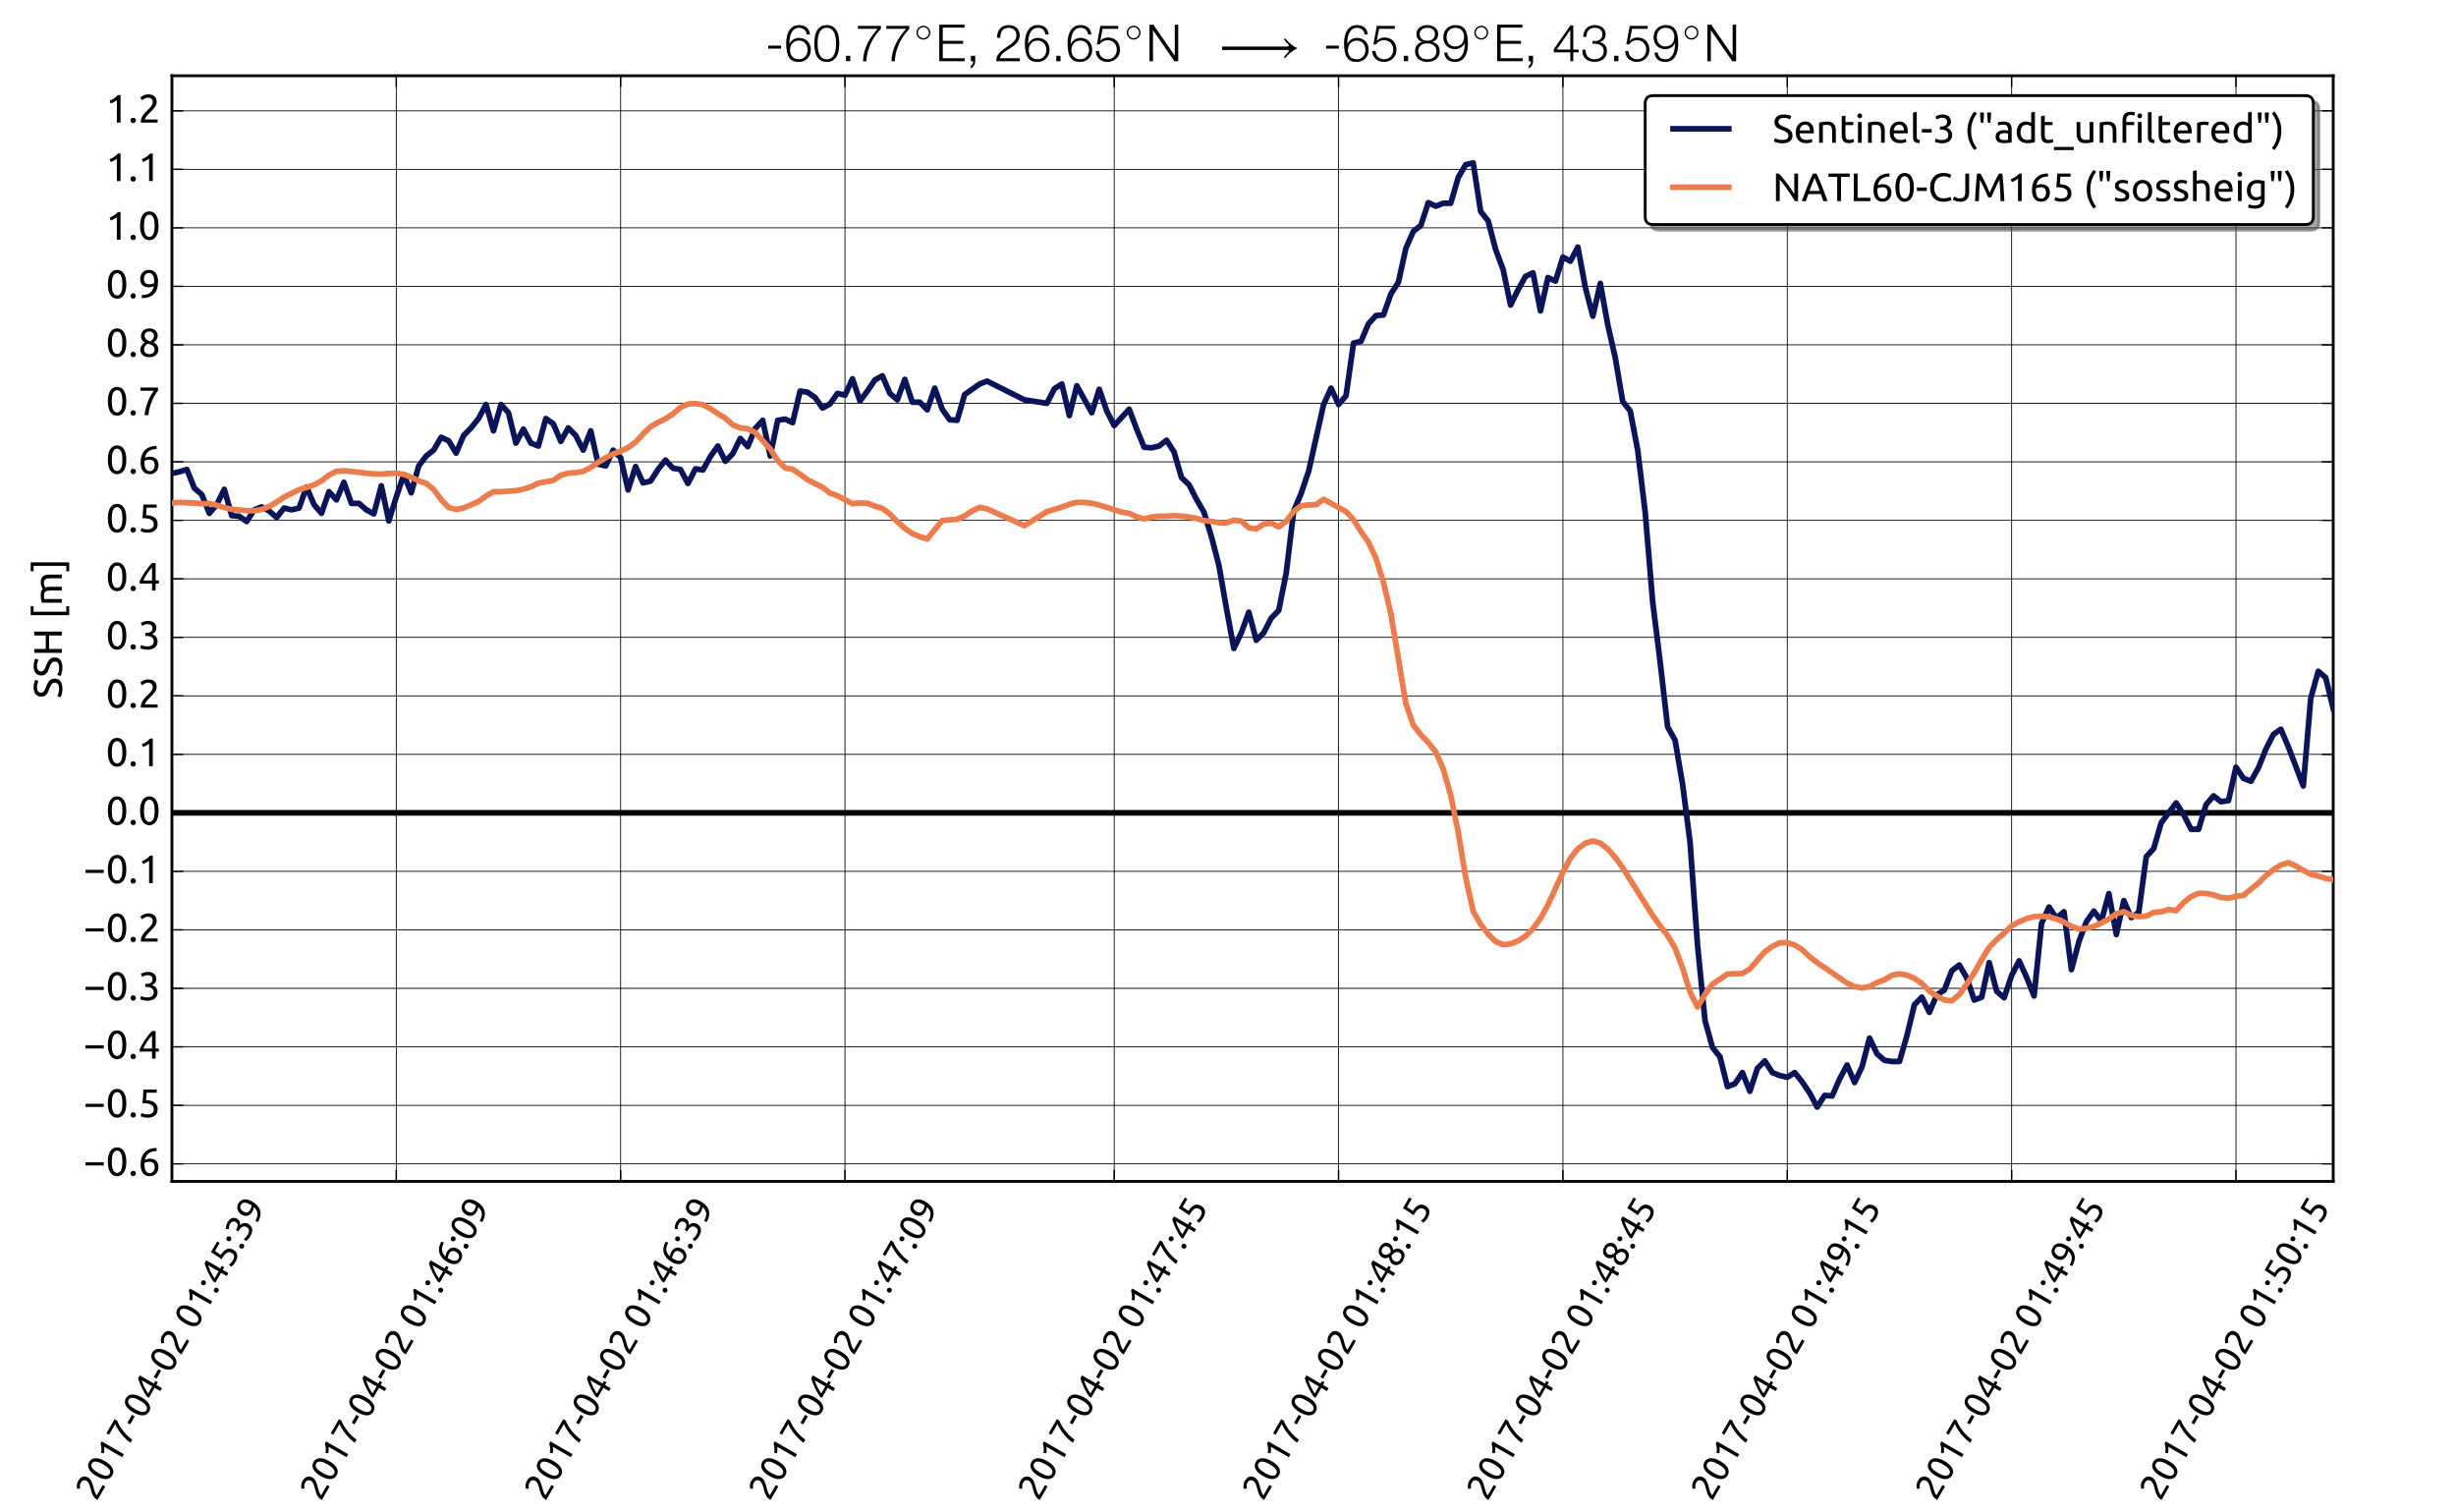 <?xml version="1.0" encoding="utf-8" standalone="no"?>
<!DOCTYPE svg PUBLIC "-//W3C//DTD SVG 1.1//EN"
  "http://www.w3.org/Graphics/SVG/1.1/DTD/svg11.dtd">
<!-- Created with matplotlib (http://matplotlib.org/) -->
<svg height="532pt" version="1.1" viewBox="0 0 864 532" width="864pt" xmlns="http://www.w3.org/2000/svg" xmlns:xlink="http://www.w3.org/1999/xlink">
 <defs>
  <style type="text/css">
*{stroke-linecap:butt;stroke-linejoin:round;stroke-miterlimit:100000;}
  </style>
 </defs>
 <g id="figure_1">
  <g id="patch_1">
   <path d="M 0 532.8 
L 864 532.8 
L 864 0 
L 0 0 
z
" style="fill:#ffffff;"/>
  </g>
  <g id="axes_1">
   <g id="patch_2">
    <path d="M 60.48 415.584 
L 820.8 415.584 
L 820.8 26.64 
L 60.48 26.64 
z
" style="fill:#ffffff;"/>
   </g>
   <g id="line2d_1">
    <path clip-path="url(#pfc27f1e8b0)" d="M 60.48 285.936 
L 820.8 285.936 
L 820.8 285.936 
" style="fill:none;stroke:#000000;stroke-linecap:square;stroke-width:2.0;"/>
   </g>
   <g id="patch_3">
    <path d="M 60.48 26.64 
L 820.8 26.64 
" style="fill:none;stroke:#000000;stroke-linecap:square;stroke-linejoin:miter;"/>
   </g>
   <g id="patch_4">
    <path d="M 820.8 415.584 
L 820.8 26.64 
" style="fill:none;stroke:#000000;stroke-linecap:square;stroke-linejoin:miter;"/>
   </g>
   <g id="patch_5">
    <path d="M 60.48 415.584 
L 820.8 415.584 
" style="fill:none;stroke:#000000;stroke-linecap:square;stroke-linejoin:miter;"/>
   </g>
   <g id="patch_6">
    <path d="M 60.48 415.584 
L 60.48 26.64 
" style="fill:none;stroke:#000000;stroke-linecap:square;stroke-linejoin:miter;"/>
   </g>
   <g id="matplotlib.axis_1">
    <g id="xtick_1">
     <g id="line2d_2">
      <path clip-path="url(#pfc27f1e8b0)" d="M 60.48 415.584 
L 60.48 26.64 
" style="fill:none;stroke:#000000;stroke-linecap:square;stroke-width:0.3;"/>
     </g>
     <g id="line2d_3">
      <defs>
       <path d="M 0 0 
L 0 -4 
" id="m4851e22ec3" style="stroke:#000000;stroke-width:0.5;"/>
      </defs>
      <g>
       <use style="stroke:#000000;stroke-width:0.5;" x="60.48" xlink:href="#m4851e22ec3" y="415.584"/>
      </g>
     </g>
     <g id="line2d_4">
      <defs>
       <path d="M 0 0 
L 0 4 
" id="mb3a2e5a3fe" style="stroke:#000000;stroke-width:0.5;"/>
      </defs>
      <g>
       <use style="stroke:#000000;stroke-width:0.5;" x="60.48" xlink:href="#mb3a2e5a3fe" y="26.64"/>
      </g>
     </g>
     <g id="text_1">
      <!-- 2017-04-02 01:45:39 -->
      <defs>
       <path d="M 46.703 51.594 
Q 46.703 48 45.25 44.641 
Q 43.797 41.297 41.391 38.047 
Q 39 34.797 36 31.641 
Q 33 28.5 30 25.5 
Q 28.297 23.797 26.047 21.5 
Q 23.797 19.203 21.797 16.703 
Q 19.797 14.203 18.438 11.891 
Q 17.094 9.594 17.094 7.906 
L 49 7.906 
L 49 0 
L 7 0 
Q 6.906 0.594 6.906 1.188 
Q 6.906 1.797 6.906 2.297 
Q 6.906 7 8.453 11.047 
Q 10 15.094 12.5 18.688 
Q 15 22.297 18.094 25.5 
Q 21.203 28.703 24.203 31.703 
Q 26.703 34.094 28.953 36.438 
Q 31.203 38.797 32.953 41.141 
Q 34.703 43.5 35.75 46 
Q 36.797 48.5 36.797 51.297 
Q 36.797 54.297 35.844 56.391 
Q 34.906 58.5 33.297 59.891 
Q 31.703 61.297 29.547 61.938 
Q 27.406 62.594 25 62.594 
Q 22.094 62.594 19.688 61.797 
Q 17.297 61 15.391 59.953 
Q 13.5 58.906 12.203 57.75 
Q 10.906 56.594 10.203 56 
L 5.594 62.594 
Q 6.5 63.594 8.297 65.047 
Q 10.094 66.5 12.594 67.797 
Q 15.094 69.094 18.188 70 
Q 21.297 70.906 24.906 70.906 
Q 35.797 70.906 41.25 65.844 
Q 46.703 60.797 46.703 51.594 
" id="Ubuntu-32"/>
       <path id="Ubuntu-20"/>
       <path d="M 5 34.703 
Q 5 52.094 11.141 61.5 
Q 17.297 70.906 28.203 70.906 
Q 39.094 70.906 45.25 61.5 
Q 51.406 52.094 51.406 34.703 
Q 51.406 17.297 45.25 7.891 
Q 39.094 -1.5 28.203 -1.5 
Q 17.297 -1.5 11.141 7.891 
Q 5 17.297 5 34.703 
M 41.594 34.703 
Q 41.594 40.406 40.938 45.5 
Q 40.297 50.594 38.75 54.391 
Q 37.203 58.203 34.594 60.453 
Q 32 62.703 28.203 62.703 
Q 24.406 62.703 21.797 60.453 
Q 19.203 58.203 17.641 54.391 
Q 16.094 50.594 15.438 45.5 
Q 14.797 40.406 14.797 34.703 
Q 14.797 29 15.438 23.891 
Q 16.094 18.797 17.641 15 
Q 19.203 11.203 21.797 8.953 
Q 24.406 6.703 28.203 6.703 
Q 32 6.703 34.594 8.953 
Q 37.203 11.203 38.75 15 
Q 40.297 18.797 40.938 23.891 
Q 41.594 29 41.594 34.703 
" id="Ubuntu-30"/>
       <path d="M 9.297 55 
Q 15 57.203 20.391 60.641 
Q 25.797 64.094 30.297 69.297 
L 36.906 69.297 
L 36.906 0 
L 27.594 0 
L 27.594 56.406 
Q 26.406 55.297 24.656 54.094 
Q 22.906 52.906 20.844 51.797 
Q 18.797 50.703 16.547 49.703 
Q 14.297 48.703 12.203 48 
z
" id="Ubuntu-31"/>
       <path d="M 16.297 0 
Q 16.906 8 19.156 16.844 
Q 21.406 25.703 24.703 34.047 
Q 28 42.406 31.953 49.547 
Q 35.906 56.703 39.703 61.203 
L 6 61.203 
L 6 69.297 
L 50.094 69.297 
L 50.094 61.594 
Q 46.797 57.797 42.797 51.141 
Q 38.797 44.5 35.25 36.25 
Q 31.703 28 29.141 18.641 
Q 26.594 9.297 26 0 
z
" id="Ubuntu-37"/>
       <path d="M 4 24 
Q 5.906 28.406 9.203 34.25 
Q 12.5 40.094 16.641 46.297 
Q 20.797 52.5 25.547 58.5 
Q 30.297 64.5 35.094 69.297 
L 44 69.297 
L 44 25.297 
L 52.203 25.297 
L 52.203 17.703 
L 44 17.703 
L 44 0 
L 35 0 
L 35 17.703 
L 4 17.703 
z
M 35 58.297 
Q 32 55.094 28.953 51.141 
Q 25.906 47.203 23 42.891 
Q 20.094 38.594 17.547 34.094 
Q 15 29.594 13 25.297 
L 35 25.297 
z
" id="Ubuntu-34"/>
       <path d="M 19.906 42.594 
Q 35 42 42.047 36 
Q 49.094 30 49.094 19.703 
Q 49.094 15.094 47.547 11.188 
Q 46 7.297 42.844 4.5 
Q 39.703 1.703 34.891 0.094 
Q 30.094 -1.5 23.5 -1.5 
Q 20.906 -1.5 18.203 -1.094 
Q 15.5 -0.703 13.203 -0.094 
Q 10.906 0.5 9.094 1.094 
Q 7.297 1.703 6.5 2.094 
L 8.297 10.203 
Q 10 9.406 13.844 8.094 
Q 17.703 6.797 23.297 6.797 
Q 27.797 6.797 30.844 7.797 
Q 33.906 8.797 35.797 10.5 
Q 37.703 12.203 38.547 14.453 
Q 39.406 16.703 39.406 19.203 
Q 39.406 23 38.094 25.953 
Q 36.797 28.906 33.5 30.906 
Q 30.203 32.906 24.703 33.953 
Q 19.203 35 10.797 35 
Q 11.406 39.906 11.75 44.203 
Q 12.094 48.5 12.391 52.594 
Q 12.703 56.703 12.891 60.75 
Q 13.094 64.797 13.297 69.297 
L 46.703 69.297 
L 46.703 61.406 
L 21.406 61.406 
Q 21.297 59.906 21.094 57.344 
Q 20.906 54.797 20.703 52.047 
Q 20.5 49.297 20.297 46.688 
Q 20.094 44.094 19.906 42.594 
" id="Ubuntu-35"/>
       <path d="M 22.594 6.797 
Q 31.5 6.797 35.344 10.297 
Q 39.203 13.797 39.203 19.703 
Q 39.203 23.5 37.594 26.094 
Q 36 28.703 33.391 30.25 
Q 30.797 31.797 27.344 32.438 
Q 23.906 33.094 20.297 33.094 
L 17.906 33.094 
L 17.906 40.703 
L 21.203 40.703 
Q 23.703 40.703 26.344 41.203 
Q 29 41.703 31.203 43 
Q 33.406 44.297 34.797 46.547 
Q 36.203 48.797 36.203 52.203 
Q 36.203 55 35.203 57 
Q 34.203 59 32.547 60.297 
Q 30.906 61.594 28.75 62.141 
Q 26.594 62.703 24.203 62.703 
Q 19.406 62.703 16.047 61.297 
Q 12.703 59.906 10.406 58.406 
L 6.797 65.5 
Q 8 66.297 9.844 67.25 
Q 11.703 68.203 14 69 
Q 16.297 69.797 18.938 70.344 
Q 21.594 70.906 24.5 70.906 
Q 30 70.906 34 69.547 
Q 38 68.203 40.594 65.75 
Q 43.203 63.297 44.5 59.938 
Q 45.797 56.594 45.797 52.703 
Q 45.797 47.297 42.688 43.438 
Q 39.594 39.594 35.203 37.594 
Q 37.906 36.797 40.406 35.297 
Q 42.906 33.797 44.75 31.5 
Q 46.594 29.203 47.75 26.203 
Q 48.906 23.203 48.906 19.5 
Q 48.906 15 47.344 11.141 
Q 45.797 7.297 42.547 4.5 
Q 39.297 1.703 34.391 0.094 
Q 29.5 -1.5 22.797 -1.5 
Q 20.203 -1.5 17.453 -1.094 
Q 14.703 -0.703 12.297 -0.094 
Q 9.906 0.5 8.094 1.094 
Q 6.297 1.703 5.5 2.094 
L 7.297 10.203 
Q 9 9.406 12.953 8.094 
Q 16.906 6.797 22.594 6.797 
" id="Ubuntu-33"/>
       <path d="M 50.094 41.594 
Q 50.094 21 39.844 10.453 
Q 29.594 -0.094 9.406 -0.203 
L 9.094 7.594 
Q 15.406 7.594 20.453 8.797 
Q 25.5 10 29.297 12.641 
Q 33.094 15.297 35.641 19.5 
Q 38.203 23.703 39.406 29.797 
Q 36.797 28.594 33.5 27.844 
Q 30.203 27.094 26.703 27.094 
Q 20.797 27.094 16.688 28.844 
Q 12.594 30.594 10 33.547 
Q 7.406 36.5 6.25 40.344 
Q 5.094 44.203 5.094 48.406 
Q 5.094 52.094 6.391 56.094 
Q 7.703 60.094 10.344 63.391 
Q 13 66.703 17.094 68.797 
Q 21.203 70.906 26.797 70.906 
Q 32.5 70.906 36.844 68.906 
Q 41.203 66.906 44.141 63.094 
Q 47.094 59.297 48.594 53.844 
Q 50.094 48.406 50.094 41.594 
M 27.703 34.703 
Q 31.203 34.703 34.297 35.344 
Q 37.406 36 40.297 37.297 
Q 40.406 38.406 40.406 39.453 
Q 40.406 40.5 40.406 41.594 
Q 40.406 45.906 39.797 49.844 
Q 39.203 53.797 37.641 56.75 
Q 36.094 59.703 33.5 61.453 
Q 30.906 63.203 26.906 63.203 
Q 23.594 63.203 21.297 61.797 
Q 19 60.406 17.5 58.25 
Q 16 56.094 15.344 53.547 
Q 14.703 51 14.703 48.594 
Q 14.703 41.797 17.953 38.25 
Q 21.203 34.703 27.703 34.703 
" id="Ubuntu-39"/>
       <path d="M 19 5.406 
Q 19 2.703 17.203 0.703 
Q 15.406 -1.297 12.297 -1.297 
Q 9.203 -1.297 7.391 0.703 
Q 5.594 2.703 5.594 5.406 
Q 5.594 8.094 7.391 10.094 
Q 9.203 12.094 12.297 12.094 
Q 15.406 12.094 17.203 10.094 
Q 19 8.094 19 5.406 
M 19 45.406 
Q 19 42.703 17.203 40.703 
Q 15.406 38.703 12.297 38.703 
Q 9.203 38.703 7.391 40.703 
Q 5.594 42.703 5.594 45.406 
Q 5.594 48.094 7.391 50.094 
Q 9.203 52.094 12.297 52.094 
Q 15.406 52.094 17.203 50.094 
Q 19 48.094 19 45.406 
" id="Ubuntu-3a"/>
       <path d="M 2.594 34.297 
L 27.297 34.297 
L 27.297 25.594 
L 2.594 25.594 
z
" id="Ubuntu-2d"/>
      </defs>
      <g transform="translate(33.849 528.405)rotate(-60.0)scale(0.13 -0.13)">
       <use xlink:href="#Ubuntu-32"/>
       <use x="56.4" xlink:href="#Ubuntu-30"/>
       <use x="112.8" xlink:href="#Ubuntu-31"/>
       <use x="169.2" xlink:href="#Ubuntu-37"/>
       <use x="225.6" xlink:href="#Ubuntu-2d"/>
       <use x="255.5" xlink:href="#Ubuntu-30"/>
       <use x="311.9" xlink:href="#Ubuntu-34"/>
       <use x="368.3" xlink:href="#Ubuntu-2d"/>
       <use x="398.2" xlink:href="#Ubuntu-30"/>
       <use x="454.6" xlink:href="#Ubuntu-32"/>
       <use x="511" xlink:href="#Ubuntu-20"/>
       <use x="534.1" xlink:href="#Ubuntu-30"/>
       <use x="590.5" xlink:href="#Ubuntu-31"/>
       <use x="646.9" xlink:href="#Ubuntu-3a"/>
       <use x="671.5" xlink:href="#Ubuntu-34"/>
       <use x="727.9" xlink:href="#Ubuntu-35"/>
       <use x="784.3" xlink:href="#Ubuntu-3a"/>
       <use x="808.9" xlink:href="#Ubuntu-33"/>
       <use x="865.3" xlink:href="#Ubuntu-39"/>
      </g>
     </g>
    </g>
    <g id="xtick_2">
     <g id="line2d_5">
      <path clip-path="url(#pfc27f1e8b0)" d="M 139.406 415.584 
L 139.406 26.64 
" style="fill:none;stroke:#000000;stroke-linecap:square;stroke-width:0.3;"/>
     </g>
     <g id="line2d_6">
      <g>
       <use style="stroke:#000000;stroke-width:0.5;" x="139.406" xlink:href="#m4851e22ec3" y="415.584"/>
      </g>
     </g>
     <g id="line2d_7">
      <g>
       <use style="stroke:#000000;stroke-width:0.5;" x="139.406" xlink:href="#mb3a2e5a3fe" y="26.64"/>
      </g>
     </g>
     <g id="text_2">
      <!-- 2017-04-02 01:46:09 -->
      <defs>
       <path d="M 6.297 27.797 
Q 6.297 37.906 9.094 45.656 
Q 11.906 53.406 17.047 58.703 
Q 22.203 64 29.547 66.75 
Q 36.906 69.5 46.094 69.594 
L 46.797 61.797 
Q 40.906 61.703 36.047 60.5 
Q 31.203 59.297 27.391 56.688 
Q 23.594 54.094 21 49.938 
Q 18.406 45.797 17.094 39.703 
Q 19.703 40.906 22.953 41.703 
Q 26.203 42.5 29.703 42.5 
Q 35.594 42.5 39.688 40.703 
Q 43.797 38.906 46.391 35.953 
Q 49 33 50.141 29.141 
Q 51.297 25.297 51.297 21.094 
Q 51.297 17.297 50 13.297 
Q 48.703 9.297 46.047 6 
Q 43.406 2.703 39.297 0.594 
Q 35.203 -1.5 29.594 -1.5 
Q 18.203 -1.5 12.25 6.297 
Q 6.297 14.094 6.297 27.797 
M 28.703 34.906 
Q 25.203 34.906 22.203 34.25 
Q 19.203 33.594 16.203 32.297 
Q 16.094 31.203 16.047 30.047 
Q 16 28.906 16 27.797 
Q 16 23.406 16.594 19.5 
Q 17.203 15.594 18.75 12.641 
Q 20.297 9.703 22.891 7.953 
Q 25.5 6.203 29.5 6.203 
Q 32.797 6.203 35.094 7.594 
Q 37.406 9 38.906 11.203 
Q 40.406 13.406 41.047 15.953 
Q 41.703 18.5 41.703 20.906 
Q 41.703 27.703 38.453 31.297 
Q 35.203 34.906 28.703 34.906 
" id="Ubuntu-36"/>
      </defs>
      <g transform="translate(112.775 528.405)rotate(-60.0)scale(0.13 -0.13)">
       <use xlink:href="#Ubuntu-32"/>
       <use x="56.4" xlink:href="#Ubuntu-30"/>
       <use x="112.8" xlink:href="#Ubuntu-31"/>
       <use x="169.2" xlink:href="#Ubuntu-37"/>
       <use x="225.6" xlink:href="#Ubuntu-2d"/>
       <use x="255.5" xlink:href="#Ubuntu-30"/>
       <use x="311.9" xlink:href="#Ubuntu-34"/>
       <use x="368.3" xlink:href="#Ubuntu-2d"/>
       <use x="398.2" xlink:href="#Ubuntu-30"/>
       <use x="454.6" xlink:href="#Ubuntu-32"/>
       <use x="511" xlink:href="#Ubuntu-20"/>
       <use x="534.1" xlink:href="#Ubuntu-30"/>
       <use x="590.5" xlink:href="#Ubuntu-31"/>
       <use x="646.9" xlink:href="#Ubuntu-3a"/>
       <use x="671.5" xlink:href="#Ubuntu-34"/>
       <use x="727.9" xlink:href="#Ubuntu-36"/>
       <use x="784.3" xlink:href="#Ubuntu-3a"/>
       <use x="808.9" xlink:href="#Ubuntu-30"/>
       <use x="865.3" xlink:href="#Ubuntu-39"/>
      </g>
     </g>
    </g>
    <g id="xtick_3">
     <g id="line2d_8">
      <path clip-path="url(#pfc27f1e8b0)" d="M 218.332 415.584 
L 218.332 26.64 
" style="fill:none;stroke:#000000;stroke-linecap:square;stroke-width:0.3;"/>
     </g>
     <g id="line2d_9">
      <g>
       <use style="stroke:#000000;stroke-width:0.5;" x="218.332" xlink:href="#m4851e22ec3" y="415.584"/>
      </g>
     </g>
     <g id="line2d_10">
      <g>
       <use style="stroke:#000000;stroke-width:0.5;" x="218.332" xlink:href="#mb3a2e5a3fe" y="26.64"/>
      </g>
     </g>
     <g id="text_3">
      <!-- 2017-04-02 01:46:39 -->
      <g transform="translate(191.701 528.405)rotate(-60.0)scale(0.13 -0.13)">
       <use xlink:href="#Ubuntu-32"/>
       <use x="56.4" xlink:href="#Ubuntu-30"/>
       <use x="112.8" xlink:href="#Ubuntu-31"/>
       <use x="169.2" xlink:href="#Ubuntu-37"/>
       <use x="225.6" xlink:href="#Ubuntu-2d"/>
       <use x="255.5" xlink:href="#Ubuntu-30"/>
       <use x="311.9" xlink:href="#Ubuntu-34"/>
       <use x="368.3" xlink:href="#Ubuntu-2d"/>
       <use x="398.2" xlink:href="#Ubuntu-30"/>
       <use x="454.6" xlink:href="#Ubuntu-32"/>
       <use x="511" xlink:href="#Ubuntu-20"/>
       <use x="534.1" xlink:href="#Ubuntu-30"/>
       <use x="590.5" xlink:href="#Ubuntu-31"/>
       <use x="646.9" xlink:href="#Ubuntu-3a"/>
       <use x="671.5" xlink:href="#Ubuntu-34"/>
       <use x="727.9" xlink:href="#Ubuntu-36"/>
       <use x="784.3" xlink:href="#Ubuntu-3a"/>
       <use x="808.9" xlink:href="#Ubuntu-33"/>
       <use x="865.3" xlink:href="#Ubuntu-39"/>
      </g>
     </g>
    </g>
    <g id="xtick_4">
     <g id="line2d_11">
      <path clip-path="url(#pfc27f1e8b0)" d="M 297.258 415.584 
L 297.258 26.64 
" style="fill:none;stroke:#000000;stroke-linecap:square;stroke-width:0.3;"/>
     </g>
     <g id="line2d_12">
      <g>
       <use style="stroke:#000000;stroke-width:0.5;" x="297.258" xlink:href="#m4851e22ec3" y="415.584"/>
      </g>
     </g>
     <g id="line2d_13">
      <g>
       <use style="stroke:#000000;stroke-width:0.5;" x="297.258" xlink:href="#mb3a2e5a3fe" y="26.64"/>
      </g>
     </g>
     <g id="text_4">
      <!-- 2017-04-02 01:47:09 -->
      <g transform="translate(270.626 528.405)rotate(-60.0)scale(0.13 -0.13)">
       <use xlink:href="#Ubuntu-32"/>
       <use x="56.4" xlink:href="#Ubuntu-30"/>
       <use x="112.8" xlink:href="#Ubuntu-31"/>
       <use x="169.2" xlink:href="#Ubuntu-37"/>
       <use x="225.6" xlink:href="#Ubuntu-2d"/>
       <use x="255.5" xlink:href="#Ubuntu-30"/>
       <use x="311.9" xlink:href="#Ubuntu-34"/>
       <use x="368.3" xlink:href="#Ubuntu-2d"/>
       <use x="398.2" xlink:href="#Ubuntu-30"/>
       <use x="454.6" xlink:href="#Ubuntu-32"/>
       <use x="511" xlink:href="#Ubuntu-20"/>
       <use x="534.1" xlink:href="#Ubuntu-30"/>
       <use x="590.5" xlink:href="#Ubuntu-31"/>
       <use x="646.9" xlink:href="#Ubuntu-3a"/>
       <use x="671.5" xlink:href="#Ubuntu-34"/>
       <use x="727.9" xlink:href="#Ubuntu-37"/>
       <use x="784.3" xlink:href="#Ubuntu-3a"/>
       <use x="808.9" xlink:href="#Ubuntu-30"/>
       <use x="865.3" xlink:href="#Ubuntu-39"/>
      </g>
     </g>
    </g>
    <g id="xtick_5">
     <g id="line2d_14">
      <path clip-path="url(#pfc27f1e8b0)" d="M 391.969 415.584 
L 391.969 26.64 
" style="fill:none;stroke:#000000;stroke-linecap:square;stroke-width:0.3;"/>
     </g>
     <g id="line2d_15">
      <g>
       <use style="stroke:#000000;stroke-width:0.5;" x="391.969" xlink:href="#m4851e22ec3" y="415.584"/>
      </g>
     </g>
     <g id="line2d_16">
      <g>
       <use style="stroke:#000000;stroke-width:0.5;" x="391.969" xlink:href="#mb3a2e5a3fe" y="26.64"/>
      </g>
     </g>
     <g id="text_5">
      <!-- 2017-04-02 01:47:45 -->
      <g transform="translate(365.338 528.405)rotate(-60.0)scale(0.13 -0.13)">
       <use xlink:href="#Ubuntu-32"/>
       <use x="56.4" xlink:href="#Ubuntu-30"/>
       <use x="112.8" xlink:href="#Ubuntu-31"/>
       <use x="169.2" xlink:href="#Ubuntu-37"/>
       <use x="225.6" xlink:href="#Ubuntu-2d"/>
       <use x="255.5" xlink:href="#Ubuntu-30"/>
       <use x="311.9" xlink:href="#Ubuntu-34"/>
       <use x="368.3" xlink:href="#Ubuntu-2d"/>
       <use x="398.2" xlink:href="#Ubuntu-30"/>
       <use x="454.6" xlink:href="#Ubuntu-32"/>
       <use x="511" xlink:href="#Ubuntu-20"/>
       <use x="534.1" xlink:href="#Ubuntu-30"/>
       <use x="590.5" xlink:href="#Ubuntu-31"/>
       <use x="646.9" xlink:href="#Ubuntu-3a"/>
       <use x="671.5" xlink:href="#Ubuntu-34"/>
       <use x="727.9" xlink:href="#Ubuntu-37"/>
       <use x="784.3" xlink:href="#Ubuntu-3a"/>
       <use x="808.9" xlink:href="#Ubuntu-34"/>
       <use x="865.3" xlink:href="#Ubuntu-35"/>
      </g>
     </g>
    </g>
    <g id="xtick_6">
     <g id="line2d_17">
      <path clip-path="url(#pfc27f1e8b0)" d="M 470.895 415.584 
L 470.895 26.64 
" style="fill:none;stroke:#000000;stroke-linecap:square;stroke-width:0.3;"/>
     </g>
     <g id="line2d_18">
      <g>
       <use style="stroke:#000000;stroke-width:0.5;" x="470.895" xlink:href="#m4851e22ec3" y="415.584"/>
      </g>
     </g>
     <g id="line2d_19">
      <g>
       <use style="stroke:#000000;stroke-width:0.5;" x="470.895" xlink:href="#mb3a2e5a3fe" y="26.64"/>
      </g>
     </g>
     <g id="text_6">
      <!-- 2017-04-02 01:48:15 -->
      <defs>
       <path d="M 50.906 18 
Q 50.906 13.797 49.453 10.25 
Q 48 6.703 45.141 4.047 
Q 42.297 1.406 38 -0.047 
Q 33.703 -1.5 28.094 -1.5 
Q 21.594 -1.5 17.25 0.344 
Q 12.906 2.203 10.297 5 
Q 7.703 7.797 6.594 11.141 
Q 5.5 14.5 5.5 17.5 
Q 5.5 20.406 6.453 23.047 
Q 7.406 25.703 8.953 28 
Q 10.5 30.297 12.547 32.141 
Q 14.594 34 16.906 35.406 
Q 7.094 41 7.094 51.906 
Q 7.094 55.703 8.594 59.141 
Q 10.094 62.594 12.844 65.188 
Q 15.594 67.797 19.5 69.344 
Q 23.406 70.906 28.203 70.906 
Q 33.797 70.906 37.797 69.203 
Q 41.797 67.5 44.344 64.844 
Q 46.906 62.203 48.047 59 
Q 49.203 55.797 49.203 52.797 
Q 49.203 49.906 48.344 47.344 
Q 47.5 44.797 46.047 42.594 
Q 44.594 40.406 42.75 38.703 
Q 40.906 37 38.906 35.703 
Q 50.703 30.094 50.906 18 
M 14.906 17.406 
Q 14.906 15.594 15.547 13.641 
Q 16.203 11.703 17.797 10.047 
Q 19.406 8.406 21.906 7.297 
Q 24.406 6.203 28.203 6.203 
Q 31.594 6.203 34.141 7.203 
Q 36.703 8.203 38.297 9.75 
Q 39.906 11.297 40.703 13.297 
Q 41.5 15.297 41.5 17.406 
Q 41.5 20.594 40.297 23 
Q 39.094 25.406 36.844 27.203 
Q 34.594 29 31.438 30.25 
Q 28.297 31.5 24.297 32.406 
Q 19.797 29.906 17.344 26.203 
Q 14.906 22.5 14.906 17.406 
M 39.906 52.906 
Q 39.906 54.406 39.25 56.203 
Q 38.594 58 37.188 59.547 
Q 35.797 61.094 33.594 62.141 
Q 31.406 63.203 28.203 63.203 
Q 25 63.203 22.75 62.203 
Q 20.5 61.203 19.094 59.641 
Q 17.703 58.094 17.047 56.25 
Q 16.406 54.406 16.406 52.594 
Q 16.406 50.406 17.203 48.203 
Q 18 46 19.703 44.094 
Q 21.406 42.203 24.156 40.703 
Q 26.906 39.203 30.703 38.297 
Q 34.906 40.797 37.406 44.141 
Q 39.906 47.5 39.906 52.906 
" id="Ubuntu-38"/>
      </defs>
      <g transform="translate(444.264 528.405)rotate(-60.0)scale(0.13 -0.13)">
       <use xlink:href="#Ubuntu-32"/>
       <use x="56.4" xlink:href="#Ubuntu-30"/>
       <use x="112.8" xlink:href="#Ubuntu-31"/>
       <use x="169.2" xlink:href="#Ubuntu-37"/>
       <use x="225.6" xlink:href="#Ubuntu-2d"/>
       <use x="255.5" xlink:href="#Ubuntu-30"/>
       <use x="311.9" xlink:href="#Ubuntu-34"/>
       <use x="368.3" xlink:href="#Ubuntu-2d"/>
       <use x="398.2" xlink:href="#Ubuntu-30"/>
       <use x="454.6" xlink:href="#Ubuntu-32"/>
       <use x="511" xlink:href="#Ubuntu-20"/>
       <use x="534.1" xlink:href="#Ubuntu-30"/>
       <use x="590.5" xlink:href="#Ubuntu-31"/>
       <use x="646.9" xlink:href="#Ubuntu-3a"/>
       <use x="671.5" xlink:href="#Ubuntu-34"/>
       <use x="727.9" xlink:href="#Ubuntu-38"/>
       <use x="784.3" xlink:href="#Ubuntu-3a"/>
       <use x="808.9" xlink:href="#Ubuntu-31"/>
       <use x="865.3" xlink:href="#Ubuntu-35"/>
      </g>
     </g>
    </g>
    <g id="xtick_7">
     <g id="line2d_20">
      <path clip-path="url(#pfc27f1e8b0)" d="M 549.821 415.584 
L 549.821 26.64 
" style="fill:none;stroke:#000000;stroke-linecap:square;stroke-width:0.3;"/>
     </g>
     <g id="line2d_21">
      <g>
       <use style="stroke:#000000;stroke-width:0.5;" x="549.821" xlink:href="#m4851e22ec3" y="415.584"/>
      </g>
     </g>
     <g id="line2d_22">
      <g>
       <use style="stroke:#000000;stroke-width:0.5;" x="549.821" xlink:href="#mb3a2e5a3fe" y="26.64"/>
      </g>
     </g>
     <g id="text_7">
      <!-- 2017-04-02 01:48:45 -->
      <g transform="translate(523.19 528.405)rotate(-60.0)scale(0.13 -0.13)">
       <use xlink:href="#Ubuntu-32"/>
       <use x="56.4" xlink:href="#Ubuntu-30"/>
       <use x="112.8" xlink:href="#Ubuntu-31"/>
       <use x="169.2" xlink:href="#Ubuntu-37"/>
       <use x="225.6" xlink:href="#Ubuntu-2d"/>
       <use x="255.5" xlink:href="#Ubuntu-30"/>
       <use x="311.9" xlink:href="#Ubuntu-34"/>
       <use x="368.3" xlink:href="#Ubuntu-2d"/>
       <use x="398.2" xlink:href="#Ubuntu-30"/>
       <use x="454.6" xlink:href="#Ubuntu-32"/>
       <use x="511" xlink:href="#Ubuntu-20"/>
       <use x="534.1" xlink:href="#Ubuntu-30"/>
       <use x="590.5" xlink:href="#Ubuntu-31"/>
       <use x="646.9" xlink:href="#Ubuntu-3a"/>
       <use x="671.5" xlink:href="#Ubuntu-34"/>
       <use x="727.9" xlink:href="#Ubuntu-38"/>
       <use x="784.3" xlink:href="#Ubuntu-3a"/>
       <use x="808.9" xlink:href="#Ubuntu-34"/>
       <use x="865.3" xlink:href="#Ubuntu-35"/>
      </g>
     </g>
    </g>
    <g id="xtick_8">
     <g id="line2d_23">
      <path clip-path="url(#pfc27f1e8b0)" d="M 628.747 415.584 
L 628.747 26.64 
" style="fill:none;stroke:#000000;stroke-linecap:square;stroke-width:0.3;"/>
     </g>
     <g id="line2d_24">
      <g>
       <use style="stroke:#000000;stroke-width:0.5;" x="628.747" xlink:href="#m4851e22ec3" y="415.584"/>
      </g>
     </g>
     <g id="line2d_25">
      <g>
       <use style="stroke:#000000;stroke-width:0.5;" x="628.747" xlink:href="#mb3a2e5a3fe" y="26.64"/>
      </g>
     </g>
     <g id="text_8">
      <!-- 2017-04-02 01:49:15 -->
      <g transform="translate(602.115 528.405)rotate(-60.0)scale(0.13 -0.13)">
       <use xlink:href="#Ubuntu-32"/>
       <use x="56.4" xlink:href="#Ubuntu-30"/>
       <use x="112.8" xlink:href="#Ubuntu-31"/>
       <use x="169.2" xlink:href="#Ubuntu-37"/>
       <use x="225.6" xlink:href="#Ubuntu-2d"/>
       <use x="255.5" xlink:href="#Ubuntu-30"/>
       <use x="311.9" xlink:href="#Ubuntu-34"/>
       <use x="368.3" xlink:href="#Ubuntu-2d"/>
       <use x="398.2" xlink:href="#Ubuntu-30"/>
       <use x="454.6" xlink:href="#Ubuntu-32"/>
       <use x="511" xlink:href="#Ubuntu-20"/>
       <use x="534.1" xlink:href="#Ubuntu-30"/>
       <use x="590.5" xlink:href="#Ubuntu-31"/>
       <use x="646.9" xlink:href="#Ubuntu-3a"/>
       <use x="671.5" xlink:href="#Ubuntu-34"/>
       <use x="727.9" xlink:href="#Ubuntu-39"/>
       <use x="784.3" xlink:href="#Ubuntu-3a"/>
       <use x="808.9" xlink:href="#Ubuntu-31"/>
       <use x="865.3" xlink:href="#Ubuntu-35"/>
      </g>
     </g>
    </g>
    <g id="xtick_9">
     <g id="line2d_26">
      <path clip-path="url(#pfc27f1e8b0)" d="M 707.673 415.584 
L 707.673 26.64 
" style="fill:none;stroke:#000000;stroke-linecap:square;stroke-width:0.3;"/>
     </g>
     <g id="line2d_27">
      <g>
       <use style="stroke:#000000;stroke-width:0.5;" x="707.673" xlink:href="#m4851e22ec3" y="415.584"/>
      </g>
     </g>
     <g id="line2d_28">
      <g>
       <use style="stroke:#000000;stroke-width:0.5;" x="707.673" xlink:href="#mb3a2e5a3fe" y="26.64"/>
      </g>
     </g>
     <g id="text_9">
      <!-- 2017-04-02 01:49:45 -->
      <g transform="translate(681.041 528.405)rotate(-60.0)scale(0.13 -0.13)">
       <use xlink:href="#Ubuntu-32"/>
       <use x="56.4" xlink:href="#Ubuntu-30"/>
       <use x="112.8" xlink:href="#Ubuntu-31"/>
       <use x="169.2" xlink:href="#Ubuntu-37"/>
       <use x="225.6" xlink:href="#Ubuntu-2d"/>
       <use x="255.5" xlink:href="#Ubuntu-30"/>
       <use x="311.9" xlink:href="#Ubuntu-34"/>
       <use x="368.3" xlink:href="#Ubuntu-2d"/>
       <use x="398.2" xlink:href="#Ubuntu-30"/>
       <use x="454.6" xlink:href="#Ubuntu-32"/>
       <use x="511" xlink:href="#Ubuntu-20"/>
       <use x="534.1" xlink:href="#Ubuntu-30"/>
       <use x="590.5" xlink:href="#Ubuntu-31"/>
       <use x="646.9" xlink:href="#Ubuntu-3a"/>
       <use x="671.5" xlink:href="#Ubuntu-34"/>
       <use x="727.9" xlink:href="#Ubuntu-39"/>
       <use x="784.3" xlink:href="#Ubuntu-3a"/>
       <use x="808.9" xlink:href="#Ubuntu-34"/>
       <use x="865.3" xlink:href="#Ubuntu-35"/>
      </g>
     </g>
    </g>
    <g id="xtick_10">
     <g id="line2d_29">
      <path clip-path="url(#pfc27f1e8b0)" d="M 786.599 415.584 
L 786.599 26.64 
" style="fill:none;stroke:#000000;stroke-linecap:square;stroke-width:0.3;"/>
     </g>
     <g id="line2d_30">
      <g>
       <use style="stroke:#000000;stroke-width:0.5;" x="786.599" xlink:href="#m4851e22ec3" y="415.584"/>
      </g>
     </g>
     <g id="line2d_31">
      <g>
       <use style="stroke:#000000;stroke-width:0.5;" x="786.599" xlink:href="#mb3a2e5a3fe" y="26.64"/>
      </g>
     </g>
     <g id="text_10">
      <!-- 2017-04-02 01:50:15 -->
      <g transform="translate(759.967 528.405)rotate(-60.0)scale(0.13 -0.13)">
       <use xlink:href="#Ubuntu-32"/>
       <use x="56.4" xlink:href="#Ubuntu-30"/>
       <use x="112.8" xlink:href="#Ubuntu-31"/>
       <use x="169.2" xlink:href="#Ubuntu-37"/>
       <use x="225.6" xlink:href="#Ubuntu-2d"/>
       <use x="255.5" xlink:href="#Ubuntu-30"/>
       <use x="311.9" xlink:href="#Ubuntu-34"/>
       <use x="368.3" xlink:href="#Ubuntu-2d"/>
       <use x="398.2" xlink:href="#Ubuntu-30"/>
       <use x="454.6" xlink:href="#Ubuntu-32"/>
       <use x="511" xlink:href="#Ubuntu-20"/>
       <use x="534.1" xlink:href="#Ubuntu-30"/>
       <use x="590.5" xlink:href="#Ubuntu-31"/>
       <use x="646.9" xlink:href="#Ubuntu-3a"/>
       <use x="671.5" xlink:href="#Ubuntu-35"/>
       <use x="727.9" xlink:href="#Ubuntu-30"/>
       <use x="784.3" xlink:href="#Ubuntu-3a"/>
       <use x="808.9" xlink:href="#Ubuntu-31"/>
       <use x="865.3" xlink:href="#Ubuntu-35"/>
      </g>
     </g>
    </g>
   </g>
   <g id="matplotlib.axis_2">
    <g id="ytick_1">
     <g id="line2d_32">
      <path clip-path="url(#pfc27f1e8b0)" d="M 60.48 409.41 
L 820.8 409.41 
" style="fill:none;stroke:#000000;stroke-linecap:square;stroke-width:0.3;"/>
     </g>
     <g id="line2d_33">
      <defs>
       <path d="M 0 0 
L 4 0 
" id="m9a5a12d707" style="stroke:#000000;stroke-width:0.5;"/>
      </defs>
      <g>
       <use style="stroke:#000000;stroke-width:0.5;" x="60.48" xlink:href="#m9a5a12d707" y="409.41"/>
      </g>
     </g>
     <g id="line2d_34">
      <defs>
       <path d="M 0 0 
L -4 0 
" id="mca5992c1c0" style="stroke:#000000;stroke-width:0.5;"/>
      </defs>
      <g>
       <use style="stroke:#000000;stroke-width:0.5;" x="820.8" xlink:href="#mca5992c1c0" y="409.41"/>
      </g>
     </g>
     <g id="text_11">
      <!-- −0.6 -->
      <defs>
       <path d="M 19 5.406 
Q 19 2.703 17.203 0.703 
Q 15.406 -1.297 12.297 -1.297 
Q 9.203 -1.297 7.391 0.703 
Q 5.594 2.703 5.594 5.406 
Q 5.594 8.094 7.391 10.094 
Q 9.203 12.094 12.297 12.094 
Q 15.406 12.094 17.203 10.094 
Q 19 8.094 19 5.406 
" id="Ubuntu-2e"/>
       <path d="M 5.297 33.406 
L 51.094 33.406 
L 51.094 25.5 
L 5.297 25.5 
z
" id="Ubuntu-2212"/>
      </defs>
      <g transform="translate(29.346 413.547)scale(0.14 -0.14)">
       <use xlink:href="#Ubuntu-2212"/>
       <use x="56.4" xlink:href="#Ubuntu-30"/>
       <use x="112.8" xlink:href="#Ubuntu-2e"/>
       <use x="137.4" xlink:href="#Ubuntu-36"/>
      </g>
     </g>
    </g>
    <g id="ytick_2">
     <g id="line2d_35">
      <path clip-path="url(#pfc27f1e8b0)" d="M 60.48 388.831 
L 820.8 388.831 
" style="fill:none;stroke:#000000;stroke-linecap:square;stroke-width:0.3;"/>
     </g>
     <g id="line2d_36">
      <g>
       <use style="stroke:#000000;stroke-width:0.5;" x="60.48" xlink:href="#m9a5a12d707" y="388.831"/>
      </g>
     </g>
     <g id="line2d_37">
      <g>
       <use style="stroke:#000000;stroke-width:0.5;" x="820.8" xlink:href="#mca5992c1c0" y="388.831"/>
      </g>
     </g>
     <g id="text_12">
      <!-- −0.5 -->
      <g transform="translate(29.346 392.968)scale(0.14 -0.14)">
       <use xlink:href="#Ubuntu-2212"/>
       <use x="56.4" xlink:href="#Ubuntu-30"/>
       <use x="112.8" xlink:href="#Ubuntu-2e"/>
       <use x="137.4" xlink:href="#Ubuntu-35"/>
      </g>
     </g>
    </g>
    <g id="ytick_3">
     <g id="line2d_38">
      <path clip-path="url(#pfc27f1e8b0)" d="M 60.48 368.252 
L 820.8 368.252 
" style="fill:none;stroke:#000000;stroke-linecap:square;stroke-width:0.3;"/>
     </g>
     <g id="line2d_39">
      <g>
       <use style="stroke:#000000;stroke-width:0.5;" x="60.48" xlink:href="#m9a5a12d707" y="368.252"/>
      </g>
     </g>
     <g id="line2d_40">
      <g>
       <use style="stroke:#000000;stroke-width:0.5;" x="820.8" xlink:href="#mca5992c1c0" y="368.252"/>
      </g>
     </g>
     <g id="text_13">
      <!-- −0.4 -->
      <g transform="translate(29.346 372.389)scale(0.14 -0.14)">
       <use xlink:href="#Ubuntu-2212"/>
       <use x="56.4" xlink:href="#Ubuntu-30"/>
       <use x="112.8" xlink:href="#Ubuntu-2e"/>
       <use x="137.4" xlink:href="#Ubuntu-34"/>
      </g>
     </g>
    </g>
    <g id="ytick_4">
     <g id="line2d_41">
      <path clip-path="url(#pfc27f1e8b0)" d="M 60.48 347.673 
L 820.8 347.673 
" style="fill:none;stroke:#000000;stroke-linecap:square;stroke-width:0.3;"/>
     </g>
     <g id="line2d_42">
      <g>
       <use style="stroke:#000000;stroke-width:0.5;" x="60.48" xlink:href="#m9a5a12d707" y="347.673"/>
      </g>
     </g>
     <g id="line2d_43">
      <g>
       <use style="stroke:#000000;stroke-width:0.5;" x="820.8" xlink:href="#mca5992c1c0" y="347.673"/>
      </g>
     </g>
     <g id="text_14">
      <!-- −0.3 -->
      <g transform="translate(29.346 351.81)scale(0.14 -0.14)">
       <use xlink:href="#Ubuntu-2212"/>
       <use x="56.4" xlink:href="#Ubuntu-30"/>
       <use x="112.8" xlink:href="#Ubuntu-2e"/>
       <use x="137.4" xlink:href="#Ubuntu-33"/>
      </g>
     </g>
    </g>
    <g id="ytick_5">
     <g id="line2d_44">
      <path clip-path="url(#pfc27f1e8b0)" d="M 60.48 327.094 
L 820.8 327.094 
" style="fill:none;stroke:#000000;stroke-linecap:square;stroke-width:0.3;"/>
     </g>
     <g id="line2d_45">
      <g>
       <use style="stroke:#000000;stroke-width:0.5;" x="60.48" xlink:href="#m9a5a12d707" y="327.094"/>
      </g>
     </g>
     <g id="line2d_46">
      <g>
       <use style="stroke:#000000;stroke-width:0.5;" x="820.8" xlink:href="#mca5992c1c0" y="327.094"/>
      </g>
     </g>
     <g id="text_15">
      <!-- −0.2 -->
      <g transform="translate(29.346 331.231)scale(0.14 -0.14)">
       <use xlink:href="#Ubuntu-2212"/>
       <use x="56.4" xlink:href="#Ubuntu-30"/>
       <use x="112.8" xlink:href="#Ubuntu-2e"/>
       <use x="137.4" xlink:href="#Ubuntu-32"/>
      </g>
     </g>
    </g>
    <g id="ytick_6">
     <g id="line2d_47">
      <path clip-path="url(#pfc27f1e8b0)" d="M 60.48 306.515 
L 820.8 306.515 
" style="fill:none;stroke:#000000;stroke-linecap:square;stroke-width:0.3;"/>
     </g>
     <g id="line2d_48">
      <g>
       <use style="stroke:#000000;stroke-width:0.5;" x="60.48" xlink:href="#m9a5a12d707" y="306.515"/>
      </g>
     </g>
     <g id="line2d_49">
      <g>
       <use style="stroke:#000000;stroke-width:0.5;" x="820.8" xlink:href="#mca5992c1c0" y="306.515"/>
      </g>
     </g>
     <g id="text_16">
      <!-- −0.1 -->
      <g transform="translate(29.346 310.652)scale(0.14 -0.14)">
       <use xlink:href="#Ubuntu-2212"/>
       <use x="56.4" xlink:href="#Ubuntu-30"/>
       <use x="112.8" xlink:href="#Ubuntu-2e"/>
       <use x="137.4" xlink:href="#Ubuntu-31"/>
      </g>
     </g>
    </g>
    <g id="ytick_7">
     <g id="line2d_50">
      <path clip-path="url(#pfc27f1e8b0)" d="M 60.48 285.936 
L 820.8 285.936 
" style="fill:none;stroke:#000000;stroke-linecap:square;stroke-width:0.3;"/>
     </g>
     <g id="line2d_51">
      <g>
       <use style="stroke:#000000;stroke-width:0.5;" x="60.48" xlink:href="#m9a5a12d707" y="285.936"/>
      </g>
     </g>
     <g id="line2d_52">
      <g>
       <use style="stroke:#000000;stroke-width:0.5;" x="820.8" xlink:href="#mca5992c1c0" y="285.936"/>
      </g>
     </g>
     <g id="text_17">
      <!-- 0.0 -->
      <g transform="translate(37.243 290.073)scale(0.14 -0.14)">
       <use xlink:href="#Ubuntu-30"/>
       <use x="56.4" xlink:href="#Ubuntu-2e"/>
       <use x="81" xlink:href="#Ubuntu-30"/>
      </g>
     </g>
    </g>
    <g id="ytick_8">
     <g id="line2d_53">
      <path clip-path="url(#pfc27f1e8b0)" d="M 60.48 265.357 
L 820.8 265.357 
" style="fill:none;stroke:#000000;stroke-linecap:square;stroke-width:0.3;"/>
     </g>
     <g id="line2d_54">
      <g>
       <use style="stroke:#000000;stroke-width:0.5;" x="60.48" xlink:href="#m9a5a12d707" y="265.357"/>
      </g>
     </g>
     <g id="line2d_55">
      <g>
       <use style="stroke:#000000;stroke-width:0.5;" x="820.8" xlink:href="#mca5992c1c0" y="265.357"/>
      </g>
     </g>
     <g id="text_18">
      <!-- 0.1 -->
      <g transform="translate(37.243 269.494)scale(0.14 -0.14)">
       <use xlink:href="#Ubuntu-30"/>
       <use x="56.4" xlink:href="#Ubuntu-2e"/>
       <use x="81" xlink:href="#Ubuntu-31"/>
      </g>
     </g>
    </g>
    <g id="ytick_9">
     <g id="line2d_56">
      <path clip-path="url(#pfc27f1e8b0)" d="M 60.48 244.778 
L 820.8 244.778 
" style="fill:none;stroke:#000000;stroke-linecap:square;stroke-width:0.3;"/>
     </g>
     <g id="line2d_57">
      <g>
       <use style="stroke:#000000;stroke-width:0.5;" x="60.48" xlink:href="#m9a5a12d707" y="244.778"/>
      </g>
     </g>
     <g id="line2d_58">
      <g>
       <use style="stroke:#000000;stroke-width:0.5;" x="820.8" xlink:href="#mca5992c1c0" y="244.778"/>
      </g>
     </g>
     <g id="text_19">
      <!-- 0.2 -->
      <g transform="translate(37.243 248.914)scale(0.14 -0.14)">
       <use xlink:href="#Ubuntu-30"/>
       <use x="56.4" xlink:href="#Ubuntu-2e"/>
       <use x="81" xlink:href="#Ubuntu-32"/>
      </g>
     </g>
    </g>
    <g id="ytick_10">
     <g id="line2d_59">
      <path clip-path="url(#pfc27f1e8b0)" d="M 60.48 224.199 
L 820.8 224.199 
" style="fill:none;stroke:#000000;stroke-linecap:square;stroke-width:0.3;"/>
     </g>
     <g id="line2d_60">
      <g>
       <use style="stroke:#000000;stroke-width:0.5;" x="60.48" xlink:href="#m9a5a12d707" y="224.199"/>
      </g>
     </g>
     <g id="line2d_61">
      <g>
       <use style="stroke:#000000;stroke-width:0.5;" x="820.8" xlink:href="#mca5992c1c0" y="224.199"/>
      </g>
     </g>
     <g id="text_20">
      <!-- 0.3 -->
      <g transform="translate(37.243 228.335)scale(0.14 -0.14)">
       <use xlink:href="#Ubuntu-30"/>
       <use x="56.4" xlink:href="#Ubuntu-2e"/>
       <use x="81" xlink:href="#Ubuntu-33"/>
      </g>
     </g>
    </g>
    <g id="ytick_11">
     <g id="line2d_62">
      <path clip-path="url(#pfc27f1e8b0)" d="M 60.48 203.62 
L 820.8 203.62 
" style="fill:none;stroke:#000000;stroke-linecap:square;stroke-width:0.3;"/>
     </g>
     <g id="line2d_63">
      <g>
       <use style="stroke:#000000;stroke-width:0.5;" x="60.48" xlink:href="#m9a5a12d707" y="203.62"/>
      </g>
     </g>
     <g id="line2d_64">
      <g>
       <use style="stroke:#000000;stroke-width:0.5;" x="820.8" xlink:href="#mca5992c1c0" y="203.62"/>
      </g>
     </g>
     <g id="text_21">
      <!-- 0.4 -->
      <g transform="translate(37.243 207.756)scale(0.14 -0.14)">
       <use xlink:href="#Ubuntu-30"/>
       <use x="56.4" xlink:href="#Ubuntu-2e"/>
       <use x="81" xlink:href="#Ubuntu-34"/>
      </g>
     </g>
    </g>
    <g id="ytick_12">
     <g id="line2d_65">
      <path clip-path="url(#pfc27f1e8b0)" d="M 60.48 183.041 
L 820.8 183.041 
" style="fill:none;stroke:#000000;stroke-linecap:square;stroke-width:0.3;"/>
     </g>
     <g id="line2d_66">
      <g>
       <use style="stroke:#000000;stroke-width:0.5;" x="60.48" xlink:href="#m9a5a12d707" y="183.041"/>
      </g>
     </g>
     <g id="line2d_67">
      <g>
       <use style="stroke:#000000;stroke-width:0.5;" x="820.8" xlink:href="#mca5992c1c0" y="183.041"/>
      </g>
     </g>
     <g id="text_22">
      <!-- 0.5 -->
      <g transform="translate(37.243 187.177)scale(0.14 -0.14)">
       <use xlink:href="#Ubuntu-30"/>
       <use x="56.4" xlink:href="#Ubuntu-2e"/>
       <use x="81" xlink:href="#Ubuntu-35"/>
      </g>
     </g>
    </g>
    <g id="ytick_13">
     <g id="line2d_68">
      <path clip-path="url(#pfc27f1e8b0)" d="M 60.48 162.462 
L 820.8 162.462 
" style="fill:none;stroke:#000000;stroke-linecap:square;stroke-width:0.3;"/>
     </g>
     <g id="line2d_69">
      <g>
       <use style="stroke:#000000;stroke-width:0.5;" x="60.48" xlink:href="#m9a5a12d707" y="162.462"/>
      </g>
     </g>
     <g id="line2d_70">
      <g>
       <use style="stroke:#000000;stroke-width:0.5;" x="820.8" xlink:href="#mca5992c1c0" y="162.462"/>
      </g>
     </g>
     <g id="text_23">
      <!-- 0.6 -->
      <g transform="translate(37.243 166.598)scale(0.14 -0.14)">
       <use xlink:href="#Ubuntu-30"/>
       <use x="56.4" xlink:href="#Ubuntu-2e"/>
       <use x="81" xlink:href="#Ubuntu-36"/>
      </g>
     </g>
    </g>
    <g id="ytick_14">
     <g id="line2d_71">
      <path clip-path="url(#pfc27f1e8b0)" d="M 60.48 141.883 
L 820.8 141.883 
" style="fill:none;stroke:#000000;stroke-linecap:square;stroke-width:0.3;"/>
     </g>
     <g id="line2d_72">
      <g>
       <use style="stroke:#000000;stroke-width:0.5;" x="60.48" xlink:href="#m9a5a12d707" y="141.883"/>
      </g>
     </g>
     <g id="line2d_73">
      <g>
       <use style="stroke:#000000;stroke-width:0.5;" x="820.8" xlink:href="#mca5992c1c0" y="141.883"/>
      </g>
     </g>
     <g id="text_24">
      <!-- 0.7 -->
      <g transform="translate(37.243 146.019)scale(0.14 -0.14)">
       <use xlink:href="#Ubuntu-30"/>
       <use x="56.4" xlink:href="#Ubuntu-2e"/>
       <use x="81" xlink:href="#Ubuntu-37"/>
      </g>
     </g>
    </g>
    <g id="ytick_15">
     <g id="line2d_74">
      <path clip-path="url(#pfc27f1e8b0)" d="M 60.48 121.304 
L 820.8 121.304 
" style="fill:none;stroke:#000000;stroke-linecap:square;stroke-width:0.3;"/>
     </g>
     <g id="line2d_75">
      <g>
       <use style="stroke:#000000;stroke-width:0.5;" x="60.48" xlink:href="#m9a5a12d707" y="121.304"/>
      </g>
     </g>
     <g id="line2d_76">
      <g>
       <use style="stroke:#000000;stroke-width:0.5;" x="820.8" xlink:href="#mca5992c1c0" y="121.304"/>
      </g>
     </g>
     <g id="text_25">
      <!-- 0.8 -->
      <g transform="translate(37.243 125.44)scale(0.14 -0.14)">
       <use xlink:href="#Ubuntu-30"/>
       <use x="56.4" xlink:href="#Ubuntu-2e"/>
       <use x="81" xlink:href="#Ubuntu-38"/>
      </g>
     </g>
    </g>
    <g id="ytick_16">
     <g id="line2d_77">
      <path clip-path="url(#pfc27f1e8b0)" d="M 60.48 100.725 
L 820.8 100.725 
" style="fill:none;stroke:#000000;stroke-linecap:square;stroke-width:0.3;"/>
     </g>
     <g id="line2d_78">
      <g>
       <use style="stroke:#000000;stroke-width:0.5;" x="60.48" xlink:href="#m9a5a12d707" y="100.725"/>
      </g>
     </g>
     <g id="line2d_79">
      <g>
       <use style="stroke:#000000;stroke-width:0.5;" x="820.8" xlink:href="#mca5992c1c0" y="100.725"/>
      </g>
     </g>
     <g id="text_26">
      <!-- 0.9 -->
      <g transform="translate(37.243 104.861)scale(0.14 -0.14)">
       <use xlink:href="#Ubuntu-30"/>
       <use x="56.4" xlink:href="#Ubuntu-2e"/>
       <use x="81" xlink:href="#Ubuntu-39"/>
      </g>
     </g>
    </g>
    <g id="ytick_17">
     <g id="line2d_80">
      <path clip-path="url(#pfc27f1e8b0)" d="M 60.48 80.146 
L 820.8 80.146 
" style="fill:none;stroke:#000000;stroke-linecap:square;stroke-width:0.3;"/>
     </g>
     <g id="line2d_81">
      <g>
       <use style="stroke:#000000;stroke-width:0.5;" x="60.48" xlink:href="#m9a5a12d707" y="80.146"/>
      </g>
     </g>
     <g id="line2d_82">
      <g>
       <use style="stroke:#000000;stroke-width:0.5;" x="820.8" xlink:href="#mca5992c1c0" y="80.146"/>
      </g>
     </g>
     <g id="text_27">
      <!-- 1.0 -->
      <g transform="translate(37.243 84.282)scale(0.14 -0.14)">
       <use xlink:href="#Ubuntu-31"/>
       <use x="56.4" xlink:href="#Ubuntu-2e"/>
       <use x="81" xlink:href="#Ubuntu-30"/>
      </g>
     </g>
    </g>
    <g id="ytick_18">
     <g id="line2d_83">
      <path clip-path="url(#pfc27f1e8b0)" d="M 60.48 59.566 
L 820.8 59.566 
" style="fill:none;stroke:#000000;stroke-linecap:square;stroke-width:0.3;"/>
     </g>
     <g id="line2d_84">
      <g>
       <use style="stroke:#000000;stroke-width:0.5;" x="60.48" xlink:href="#m9a5a12d707" y="59.566"/>
      </g>
     </g>
     <g id="line2d_85">
      <g>
       <use style="stroke:#000000;stroke-width:0.5;" x="820.8" xlink:href="#mca5992c1c0" y="59.566"/>
      </g>
     </g>
     <g id="text_28">
      <!-- 1.1 -->
      <g transform="translate(37.243 63.703)scale(0.14 -0.14)">
       <use xlink:href="#Ubuntu-31"/>
       <use x="56.4" xlink:href="#Ubuntu-2e"/>
       <use x="81" xlink:href="#Ubuntu-31"/>
      </g>
     </g>
    </g>
    <g id="ytick_19">
     <g id="line2d_86">
      <path clip-path="url(#pfc27f1e8b0)" d="M 60.48 38.987 
L 820.8 38.987 
" style="fill:none;stroke:#000000;stroke-linecap:square;stroke-width:0.3;"/>
     </g>
     <g id="line2d_87">
      <g>
       <use style="stroke:#000000;stroke-width:0.5;" x="60.48" xlink:href="#m9a5a12d707" y="38.987"/>
      </g>
     </g>
     <g id="line2d_88">
      <g>
       <use style="stroke:#000000;stroke-width:0.5;" x="820.8" xlink:href="#mca5992c1c0" y="38.987"/>
      </g>
     </g>
     <g id="text_29">
      <!-- 1.2 -->
      <g transform="translate(37.243 43.124)scale(0.14 -0.14)">
       <use xlink:href="#Ubuntu-31"/>
       <use x="56.4" xlink:href="#Ubuntu-2e"/>
       <use x="81" xlink:href="#Ubuntu-32"/>
      </g>
     </g>
    </g>
    <g id="text_30">
     <!-- SSH [m] -->
     <defs>
      <path d="M 23.297 -18.5 
L 0.797 -18.5 
L 0.797 -11.203 
L 14.594 -11.203 
L 14.594 71 
L 0.797 71 
L 0.797 78.297 
L 23.297 78.297 
z
" id="Ubuntu-5d"/>
      <path d="M 8 50.5 
Q 11.203 51.297 16.453 52.188 
Q 21.703 53.094 28.594 53.094 
Q 33.594 53.094 37 51.75 
Q 40.406 50.406 42.703 47.797 
Q 43.406 48.297 44.906 49.188 
Q 46.406 50.094 48.594 50.938 
Q 50.797 51.797 53.5 52.438 
Q 56.203 53.094 59.297 53.094 
Q 65.297 53.094 69.094 51.344 
Q 72.906 49.594 75.047 46.391 
Q 77.203 43.203 77.953 38.797 
Q 78.703 34.406 78.703 29.203 
L 78.703 0 
L 69.406 0 
L 69.406 27.203 
Q 69.406 31.797 68.953 35.094 
Q 68.5 38.406 67.25 40.594 
Q 66 42.797 63.844 43.844 
Q 61.703 44.906 58.297 44.906 
Q 53.594 44.906 50.547 43.656 
Q 47.5 42.406 46.406 41.406 
Q 47.203 38.797 47.594 35.688 
Q 48 32.594 48 29.203 
L 48 0 
L 38.703 0 
L 38.703 27.203 
Q 38.703 31.797 38.203 35.094 
Q 37.703 38.406 36.453 40.594 
Q 35.203 42.797 33.047 43.844 
Q 30.906 44.906 27.594 44.906 
Q 26.203 44.906 24.594 44.797 
Q 23 44.703 21.547 44.547 
Q 20.094 44.406 18.891 44.203 
Q 17.703 44 17.297 43.906 
L 17.297 0 
L 8 0 
z
" id="Ubuntu-6d"/>
      <path d="M 52.203 69.297 
L 61.906 69.297 
L 61.906 0 
L 52.203 0 
L 52.203 32 
L 18.297 32 
L 18.297 0 
L 8.594 0 
L 8.594 69.297 
L 18.297 69.297 
L 18.297 40.406 
L 52.203 40.406 
z
" id="Ubuntu-48"/>
      <path d="M 9.594 78.297 
L 32.094 78.297 
L 32.094 71 
L 18.297 71 
L 18.297 -11.203 
L 32.094 -11.203 
L 32.094 -18.5 
L 9.594 -18.5 
z
" id="Ubuntu-5b"/>
      <path d="M 24.703 6.906 
Q 39.906 6.906 39.906 17.297 
Q 39.906 20.5 38.547 22.75 
Q 37.203 25 34.891 26.641 
Q 32.594 28.297 29.641 29.5 
Q 26.703 30.703 23.406 31.906 
Q 19.594 33.203 16.188 34.844 
Q 12.797 36.5 10.297 38.75 
Q 7.797 41 6.344 44.094 
Q 4.906 47.203 4.906 51.594 
Q 4.906 60.703 11.094 65.797 
Q 17.297 70.906 28.203 70.906 
Q 34.5 70.906 39.641 69.547 
Q 44.797 68.203 47.203 66.594 
L 44.094 58.703 
Q 42 60 37.844 61.25 
Q 33.703 62.5 28.203 62.5 
Q 25.406 62.5 23 61.891 
Q 20.594 61.297 18.797 60.094 
Q 17 58.906 15.953 57.047 
Q 14.906 55.203 14.906 52.703 
Q 14.906 49.906 16 48 
Q 17.094 46.094 19.094 44.641 
Q 21.094 43.203 23.75 42 
Q 26.406 40.797 29.594 39.594 
Q 34.094 37.797 37.844 36 
Q 41.594 34.203 44.344 31.703 
Q 47.094 29.203 48.594 25.75 
Q 50.094 22.297 50.094 17.406 
Q 50.094 8.297 43.438 3.391 
Q 36.797 -1.5 24.703 -1.5 
Q 20.594 -1.5 17.141 -0.953 
Q 13.703 -0.406 11 0.344 
Q 8.297 1.094 6.344 1.938 
Q 4.406 2.797 3.297 3.406 
L 6.203 11.406 
Q 8.5 10.094 13.203 8.5 
Q 17.906 6.906 24.703 6.906 
" id="Ubuntu-53"/>
     </defs>
     <g transform="translate(21.756 245.745)rotate(-90.0)scale(0.14 -0.14)">
      <use xlink:href="#Ubuntu-53"/>
      <use x="53.2" xlink:href="#Ubuntu-53"/>
      <use x="106.4" xlink:href="#Ubuntu-48"/>
      <use x="176.9" xlink:href="#Ubuntu-20"/>
      <use x="200" xlink:href="#Ubuntu-5b"/>
      <use x="232.9" xlink:href="#Ubuntu-6d"/>
      <use x="319" xlink:href="#Ubuntu-5d"/>
     </g>
    </g>
   </g>
   <g id="text_31">
    <!-- -60.77$^{\circ}$E, 26.65$^{\circ}$N  $\longrightarrow$ -65.89$^{\circ}$E, 43.59$^{\circ}$N -->
    <defs>
     <path d="M 6 24.594 
L 31 24.594 
L 31 30.406 
L 6 30.406 
z
" id="HelveticaNeue-Light-2d"/>
     <path d="M 9.703 0 
L 18.094 0 
L 18.094 10.594 
L 9.703 10.594 
z
" id="HelveticaNeue-Light-2e"/>
     <path d="M 7.203 71.406 
L 7.203 0 
L 57 0 
L 57 5.797 
L 14 5.797 
L 14 34 
L 53.797 34 
L 53.797 39.797 
L 14 39.797 
L 14 65.594 
L 56.5 65.594 
L 56.5 71.406 
z
" id="HelveticaNeue-Light-45"/>
     <path d="M 25 5.609 
Q 19.828 5.609 15.359 8.219 
Q 10.891 10.844 8.25 15.375 
Q 5.609 19.922 5.609 25 
Q 5.609 30.078 8.25 34.609 
Q 10.891 39.156 15.359 41.766 
Q 19.828 44.391 25 44.391 
Q 30.172 44.391 34.609 41.75 
Q 39.062 39.109 41.672 34.594 
Q 44.281 30.078 44.281 25 
Q 44.281 19.922 41.672 15.406 
Q 39.062 10.891 34.609 8.25 
Q 30.172 5.609 25 5.609 
M 25 9.625 
Q 31.25 9.625 35.766 14.188 
Q 40.281 18.75 40.281 25 
Q 40.281 29 38.203 32.594 
Q 36.141 36.188 32.625 38.281 
Q 29.109 40.375 25 40.375 
Q 21.922 40.375 19.141 39.172 
Q 16.359 37.984 14.156 35.781 
Q 11.969 33.594 10.797 30.828 
Q 9.625 28.078 9.625 25 
Q 9.625 18.75 14.141 14.188 
Q 18.656 9.625 25 9.625 
" id="Cmsy10-b1"/>
     <path d="M 18.094 10.594 
L 9.703 10.594 
L 9.703 0 
L 13.906 0 
Q 14 -1.094 13.75 -2.547 
Q 13.5 -4 12.891 -5.344 
Q 12.297 -6.703 11.391 -7.797 
Q 10.5 -8.906 9.297 -9.297 
L 9.297 -13.594 
Q 11.5 -13 13.141 -11.594 
Q 14.797 -10.203 15.891 -8.344 
Q 17 -6.5 17.547 -4.344 
Q 18.094 -2.203 18.094 0 
z
" id="HelveticaNeue-Light-2c"/>
     <path d="M 151.906 25.797 
L 151.906 24.797 
Q 140.406 19.906 128.094 5.703 
L 126.094 7.594 
Q 128.906 11.594 134.297 17.203 
Q 135.703 18.594 135.703 20 
Q 135.703 22 133.094 22 
L 5.5 22 
L 5.5 28.594 
L 133.203 28.594 
Q 134 28.594 134.891 29.344 
Q 135.797 30.094 135.797 30.797 
Q 135.797 31.906 134.406 33.297 
Q 129.5 38 126.203 43 
L 128.203 44.906 
Q 140.703 30.5 151.906 25.797 
" id="STIXGeneral-Regular-27f6"/>
     <path d="M 9.594 22.297 
L 3.297 22.297 
Q 2.906 16.594 4.547 12.188 
Q 6.203 7.797 9.453 4.797 
Q 12.703 1.797 17.25 0.188 
Q 21.797 -1.406 27.203 -1.406 
Q 32 -1.406 36.391 -0.047 
Q 40.797 1.297 44.094 4 
Q 47.406 6.703 49.344 10.641 
Q 51.297 14.594 51.297 19.797 
Q 51.297 26.703 47.547 31.344 
Q 43.797 36 36.906 37.094 
L 36.906 37.297 
Q 42.594 38.703 45.641 42.891 
Q 48.703 47.094 48.703 52.797 
Q 48.703 57.5 46.844 60.844 
Q 45 64.203 41.953 66.344 
Q 38.906 68.5 35 69.547 
Q 31.094 70.594 27 70.594 
Q 21.906 70.594 17.797 68.844 
Q 13.703 67.094 10.844 64.047 
Q 8 61 6.453 56.797 
Q 4.906 52.594 4.906 47.594 
L 11.203 47.594 
Q 11.094 51.5 12.094 54.75 
Q 13.094 58 15.141 60.344 
Q 17.203 62.703 20.203 64 
Q 23.203 65.297 27.094 65.297 
Q 30.297 65.297 33.047 64.547 
Q 35.797 63.797 37.891 62.141 
Q 40 60.5 41.203 58.047 
Q 42.406 55.594 42.406 52.094 
Q 42.406 48.797 41.094 46.391 
Q 39.797 44 37.75 42.453 
Q 35.703 40.906 33.141 40.156 
Q 30.594 39.406 28.203 39.406 
L 22.906 39.406 
L 22.906 34.094 
L 28.203 34.094 
Q 31.703 34.094 34.75 33.188 
Q 37.797 32.297 40.094 30.438 
Q 42.406 28.594 43.703 25.844 
Q 45 23.094 45 19.297 
Q 45 15.594 43.5 12.688 
Q 42 9.797 39.5 7.797 
Q 37 5.797 33.797 4.797 
Q 30.594 3.797 27.094 3.797 
Q 22.906 3.797 19.547 5.141 
Q 16.203 6.5 13.953 8.891 
Q 11.703 11.297 10.547 14.688 
Q 9.406 18.094 9.594 22.297 
" id="HelveticaNeue-Light-33"/>
     <path d="M 49.703 0 
L 49.703 5.797 
L 10.797 5.797 
Q 11.406 9.297 13.797 12.25 
Q 16.203 15.203 19.344 17.703 
Q 22.5 20.203 25.891 22.25 
Q 29.297 24.297 31.797 26 
Q 35.297 28.203 38.438 30.75 
Q 41.594 33.297 44.047 36.297 
Q 46.5 39.297 47.953 42.891 
Q 49.406 46.5 49.406 50.906 
Q 49.406 55.797 47.75 59.5 
Q 46.094 63.203 43.141 65.641 
Q 40.203 68.094 36.25 69.344 
Q 32.297 70.594 27.703 70.594 
Q 22 70.594 17.75 68.75 
Q 13.5 66.906 10.703 63.594 
Q 7.906 60.297 6.547 55.75 
Q 5.203 51.203 5.297 45.797 
L 11.594 45.797 
Q 11.5 49.703 12.344 53.203 
Q 13.203 56.703 15.094 59.391 
Q 17 62.094 20.047 63.688 
Q 23.094 65.297 27.406 65.297 
Q 30.594 65.297 33.438 64.344 
Q 36.297 63.406 38.438 61.547 
Q 40.594 59.703 41.844 57.047 
Q 43.094 54.406 43.094 51 
Q 43.094 46.797 41.641 43.75 
Q 40.203 40.703 37.297 37.797 
Q 34.406 34.906 30.75 32.344 
Q 27.094 29.797 23.391 27.344 
Q 19.703 24.906 16.203 22.25 
Q 12.703 19.594 9.891 16.391 
Q 7.094 13.203 5.391 9.203 
Q 3.703 5.203 3.594 0 
z
" id="HelveticaNeue-Light-32"/>
     <path d="M 27.797 70.594 
Q 20.203 70.594 15.391 67.25 
Q 10.594 63.906 7.938 58.703 
Q 5.297 53.5 4.344 47.094 
Q 3.406 40.703 3.406 34.5 
Q 3.406 28.406 4.344 22 
Q 5.297 15.594 7.938 10.391 
Q 10.594 5.203 15.391 1.891 
Q 20.203 -1.406 27.797 -1.406 
Q 35.5 -1.406 40.25 1.891 
Q 45 5.203 47.641 10.391 
Q 50.297 15.594 51.25 22 
Q 52.203 28.406 52.203 34.594 
Q 52.203 40.703 51.25 47.094 
Q 50.297 53.5 47.641 58.703 
Q 45 63.906 40.25 67.25 
Q 35.5 70.594 27.797 70.594 
M 27.797 65.297 
Q 33.797 65.297 37.391 62.188 
Q 41 59.094 42.844 54.5 
Q 44.703 49.906 45.297 44.5 
Q 45.906 39.094 45.906 34.594 
Q 45.906 30 45.297 24.641 
Q 44.703 19.297 42.844 14.641 
Q 41 10 37.391 6.891 
Q 33.797 3.797 27.797 3.797 
Q 21.797 3.797 18.188 6.891 
Q 14.594 10 12.75 14.641 
Q 10.906 19.297 10.297 24.641 
Q 9.703 30 9.703 34.594 
Q 9.703 39.094 10.297 44.5 
Q 10.906 49.906 12.75 54.5 
Q 14.594 59.094 18.188 62.188 
Q 21.797 65.297 27.797 65.297 
" id="HelveticaNeue-Light-30"/>
     <path d="M 5.094 69.094 
L 5.094 63.297 
L 43.797 63.297 
Q 36.5 55 31.344 47.391 
Q 26.203 39.797 22.75 32.25 
Q 19.297 24.703 17.438 16.797 
Q 15.594 8.906 15 0 
L 21.797 0 
Q 22.406 12.203 25.656 22.344 
Q 28.906 32.5 33.25 40.453 
Q 37.594 48.406 42.188 54.156 
Q 46.797 59.906 50.094 63.297 
L 50.094 69.094 
z
" id="HelveticaNeue-Light-37"/>
     <path d="M 44.203 52.297 
L 50.5 52.297 
Q 49.406 61.594 43.906 66.094 
Q 38.406 70.594 29 70.594 
Q 23.297 70.594 19.188 68.594 
Q 15.094 66.594 12.344 63.391 
Q 9.594 60.203 7.938 56.25 
Q 6.297 52.297 5.391 48.438 
Q 4.5 44.594 4.25 41.188 
Q 4 37.797 4 35.703 
Q 4 25.406 5.453 18.344 
Q 6.906 11.297 9.906 6.891 
Q 12.906 2.5 17.5 0.547 
Q 22.094 -1.406 28.5 -1.406 
Q 33.703 -1.406 38.047 0.344 
Q 42.406 2.094 45.547 5.25 
Q 48.703 8.406 50.453 12.75 
Q 52.203 17.094 52.203 22.203 
Q 52.203 27.297 50.547 31.594 
Q 48.906 35.906 45.906 39 
Q 42.906 42.094 38.656 43.844 
Q 34.406 45.594 29.094 45.594 
Q 23.094 45.594 18.047 42.391 
Q 13 39.203 10.5 34 
L 10.297 34 
Q 10.297 38.797 11 44.25 
Q 11.703 49.703 13.797 54.391 
Q 15.906 59.094 19.703 62.188 
Q 23.5 65.297 29.594 65.297 
Q 35.703 65.297 39.547 61.688 
Q 43.406 58.094 44.203 52.297 
M 29 40.297 
Q 33 40.297 36.141 38.844 
Q 39.297 37.406 41.438 34.906 
Q 43.594 32.406 44.75 29 
Q 45.906 25.594 45.906 21.797 
Q 45.906 18.203 44.703 14.891 
Q 43.5 11.594 41.25 9.141 
Q 39 6.703 35.953 5.25 
Q 32.906 3.797 29.094 3.797 
Q 24.5 3.797 21.203 5.188 
Q 17.906 6.594 15.75 9.047 
Q 13.594 11.5 12.594 14.797 
Q 11.594 18.094 11.594 21.797 
Q 11.594 25.703 12.75 29.047 
Q 13.906 32.406 16.156 34.906 
Q 18.406 37.406 21.656 38.844 
Q 24.906 40.297 29 40.297 
" id="HelveticaNeue-Light-36"/>
     <path d="M 9.906 20 
L 3.594 20 
Q 3.703 15 5.5 11 
Q 7.297 7 10.344 4.25 
Q 13.406 1.5 17.547 0.047 
Q 21.703 -1.406 26.594 -1.406 
Q 31.594 -1.406 36.047 0.344 
Q 40.5 2.094 43.797 5.25 
Q 47.094 8.406 49 12.75 
Q 50.906 17.094 50.906 22.203 
Q 50.906 27.5 49.25 31.953 
Q 47.594 36.406 44.547 39.594 
Q 41.5 42.797 37.141 44.594 
Q 32.797 46.406 27.406 46.406 
Q 23.203 46.406 19.203 44.703 
Q 15.203 43 12.594 39.906 
L 12.406 40.094 
L 16.906 63.297 
L 47.5 63.297 
L 47.5 69.094 
L 12.5 69.094 
L 5.703 32.797 
L 11.094 32.797 
Q 13.703 36.797 17.797 38.938 
Q 21.906 41.094 26.703 41.094 
Q 30.594 41.094 33.891 39.688 
Q 37.203 38.297 39.547 35.844 
Q 41.906 33.406 43.25 30.094 
Q 44.594 26.797 44.594 22.906 
Q 44.594 19.094 43.391 15.641 
Q 42.203 12.203 39.891 9.547 
Q 37.594 6.906 34.391 5.344 
Q 31.203 3.797 27.094 3.797 
Q 23.5 3.797 20.391 4.938 
Q 17.297 6.094 15 8.25 
Q 12.703 10.406 11.344 13.406 
Q 10 16.406 9.906 20 
" id="HelveticaNeue-Light-35"/>
     <path d="M 35.297 22.703 
L 8.703 22.703 
L 35.094 60.797 
L 35.297 60.797 
z
M 3 23.5 
L 3 17.406 
L 35.297 17.406 
L 35.297 0 
L 41.094 0 
L 41.094 17.406 
L 51.594 17.406 
L 51.594 22.703 
L 41.094 22.703 
L 41.094 70 
L 35.406 70 
z
" id="HelveticaNeue-Light-34"/>
     <path id="HelveticaNeue-Light-20"/>
     <path d="M 11.406 16.797 
L 5.094 16.797 
Q 6.203 7.5 11.703 3.047 
Q 17.203 -1.406 26.594 -1.406 
Q 32.297 -1.406 36.391 0.594 
Q 40.5 2.594 43.25 5.75 
Q 46 8.906 47.641 12.844 
Q 49.297 16.797 50.188 20.641 
Q 51.094 24.5 51.344 27.891 
Q 51.594 31.297 51.594 33.406 
Q 51.594 43.594 50.141 50.688 
Q 48.703 57.797 45.703 62.25 
Q 42.703 66.703 38.094 68.641 
Q 33.5 70.594 27.094 70.594 
Q 21.906 70.594 17.547 68.797 
Q 13.203 67 10.047 63.844 
Q 6.906 60.703 5.156 56.344 
Q 3.406 52 3.406 46.906 
Q 3.406 41.797 5.047 37.5 
Q 6.703 33.203 9.703 30.094 
Q 12.703 27 17 25.25 
Q 21.297 23.5 26.5 23.5 
Q 32.5 23.5 37.547 26.703 
Q 42.594 29.906 45.094 35.094 
L 45.297 35.094 
Q 45.297 30.297 44.594 24.844 
Q 43.906 19.406 41.797 14.703 
Q 39.703 10 35.953 6.891 
Q 32.203 3.797 26 3.797 
Q 19.906 3.797 16.047 7.391 
Q 12.203 11 11.406 16.797 
M 26.594 28.797 
Q 22.594 28.797 19.438 30.25 
Q 16.297 31.703 14.141 34.203 
Q 12 36.703 10.844 40.094 
Q 9.703 43.5 9.703 47.297 
Q 9.703 50.906 10.891 54.203 
Q 12.094 57.5 14.344 59.953 
Q 16.594 62.406 19.688 63.844 
Q 22.797 65.297 26.5 65.297 
Q 31.094 65.297 34.391 63.891 
Q 37.703 62.5 39.844 60.047 
Q 42 57.594 43 54.344 
Q 44 51.094 44 47.297 
Q 44 43.406 42.844 40.047 
Q 41.703 36.703 39.453 34.203 
Q 37.203 31.703 33.953 30.25 
Q 30.703 28.797 26.594 28.797 
" id="HelveticaNeue-Light-39"/>
     <path d="M 27.797 40.094 
Q 25 40 22.297 40.703 
Q 19.594 41.406 17.5 43 
Q 15.406 44.594 14.094 47.094 
Q 12.797 49.594 12.797 53.094 
Q 12.797 56.094 14.047 58.391 
Q 15.297 60.703 17.391 62.203 
Q 19.5 63.703 22.203 64.5 
Q 24.906 65.297 27.797 65.297 
Q 31 65.297 33.703 64.5 
Q 36.406 63.703 38.406 62.203 
Q 40.406 60.703 41.547 58.391 
Q 42.703 56.094 42.703 53.094 
Q 42.703 49.703 41.453 47.203 
Q 40.203 44.703 38.141 43.094 
Q 36.094 41.5 33.391 40.75 
Q 30.703 40 27.797 40.094 
M 49 53.094 
Q 49 57.594 47.141 60.891 
Q 45.297 64.203 42.25 66.344 
Q 39.203 68.5 35.391 69.547 
Q 31.594 70.594 27.703 70.594 
Q 23.797 70.594 20 69.547 
Q 16.203 68.5 13.203 66.344 
Q 10.203 64.203 8.344 60.891 
Q 6.5 57.594 6.5 53.094 
Q 6.5 47.297 9.453 43.344 
Q 12.406 39.406 17.906 37.703 
L 17.906 37.5 
Q 11.297 36.297 7.594 31.391 
Q 3.906 26.5 3.703 19.594 
Q 3.703 14.297 5.594 10.344 
Q 7.5 6.406 10.797 3.797 
Q 14.094 1.203 18.5 -0.094 
Q 22.906 -1.406 27.797 -1.406 
Q 32.797 -1.406 37.141 -0.094 
Q 41.5 1.203 44.797 3.797 
Q 48.094 6.406 50 10.344 
Q 51.906 14.297 51.906 19.594 
Q 51.906 26.797 48.203 31.438 
Q 44.5 36.094 37.594 37.5 
L 37.594 37.703 
Q 43 39.297 46 43.344 
Q 49 47.406 49 53.094 
M 27.797 3.797 
Q 24.094 3.797 20.844 4.797 
Q 17.594 5.797 15.188 7.75 
Q 12.797 9.703 11.391 12.703 
Q 10 15.703 10 19.594 
Q 10 23.406 11.453 26.297 
Q 12.906 29.203 15.297 31.141 
Q 17.703 33.094 20.953 34 
Q 24.203 34.906 27.797 34.797 
Q 31.297 34.906 34.547 33.953 
Q 37.797 33 40.25 31.047 
Q 42.703 29.094 44.141 26.25 
Q 45.594 23.406 45.594 19.594 
Q 45.594 15.594 44.188 12.594 
Q 42.797 9.594 40.391 7.641 
Q 38 5.703 34.75 4.75 
Q 31.5 3.797 27.797 3.797 
" id="HelveticaNeue-Light-38"/>
     <path d="M 7.094 71.406 
L 7.094 0 
L 13.906 0 
L 13.906 60.406 
L 14.094 60.406 
L 55.703 0 
L 63.297 0 
L 63.297 71.406 
L 56.5 71.406 
L 56.5 11 
L 56.297 11 
L 14.703 71.406 
z
" id="HelveticaNeue-Light-4e"/>
    </defs>
    <g transform="translate(269.19 21.64)scale(0.18 -0.18)">
     <use transform="translate(0.0 0.594)" xlink:href="#HelveticaNeue-Light-2d"/>
     <use transform="translate(37 0.594)" xlink:href="#HelveticaNeue-Light-36"/>
     <use transform="translate(92.6 0.594)" xlink:href="#HelveticaNeue-Light-30"/>
     <use transform="translate(148.2 0.594)" xlink:href="#HelveticaNeue-Light-2e"/>
     <use transform="translate(176 0.594)" xlink:href="#HelveticaNeue-Light-37"/>
     <use transform="translate(231.6 0.594)" xlink:href="#HelveticaNeue-Light-37"/>
     <use transform="translate(291.664 38.858)scale(0.7)" xlink:href="#Cmsy10-b1"/>
     <use transform="translate(333.041 0.594)" xlink:href="#HelveticaNeue-Light-45"/>
     <use transform="translate(392.341 0.594)" xlink:href="#HelveticaNeue-Light-2c"/>
     <use transform="translate(420.141 0.594)" xlink:href="#HelveticaNeue-Light-20"/>
     <use transform="translate(447.941 0.594)" xlink:href="#HelveticaNeue-Light-32"/>
     <use transform="translate(503.541 0.594)" xlink:href="#HelveticaNeue-Light-36"/>
     <use transform="translate(559.141 0.594)" xlink:href="#HelveticaNeue-Light-2e"/>
     <use transform="translate(586.941 0.594)" xlink:href="#HelveticaNeue-Light-36"/>
     <use transform="translate(642.541 0.594)" xlink:href="#HelveticaNeue-Light-35"/>
     <use transform="translate(702.605 38.858)scale(0.7)" xlink:href="#Cmsy10-b1"/>
     <use transform="translate(743.983 0.594)" xlink:href="#HelveticaNeue-Light-4e"/>
     <use transform="translate(814.383 0.594)" xlink:href="#HelveticaNeue-Light-20"/>
     <use transform="translate(842.183 0.594)" xlink:href="#HelveticaNeue-Light-20"/>
     <use transform="translate(887.541 0.594)" xlink:href="#STIXGeneral-Regular-27f6"/>
     <use transform="translate(1062.5 0.594)" xlink:href="#HelveticaNeue-Light-20"/>
     <use transform="translate(1090.3 0.594)" xlink:href="#HelveticaNeue-Light-2d"/>
     <use transform="translate(1127.3 0.594)" xlink:href="#HelveticaNeue-Light-36"/>
     <use transform="translate(1182.9 0.594)" xlink:href="#HelveticaNeue-Light-35"/>
     <use transform="translate(1238.5 0.594)" xlink:href="#HelveticaNeue-Light-2e"/>
     <use transform="translate(1266.3 0.594)" xlink:href="#HelveticaNeue-Light-38"/>
     <use transform="translate(1321.9 0.594)" xlink:href="#HelveticaNeue-Light-39"/>
     <use transform="translate(1381.964 38.858)scale(0.7)" xlink:href="#Cmsy10-b1"/>
     <use transform="translate(1423.341 0.594)" xlink:href="#HelveticaNeue-Light-45"/>
     <use transform="translate(1482.641 0.594)" xlink:href="#HelveticaNeue-Light-2c"/>
     <use transform="translate(1510.441 0.594)" xlink:href="#HelveticaNeue-Light-20"/>
     <use transform="translate(1538.241 0.594)" xlink:href="#HelveticaNeue-Light-34"/>
     <use transform="translate(1593.841 0.594)" xlink:href="#HelveticaNeue-Light-33"/>
     <use transform="translate(1649.441 0.594)" xlink:href="#HelveticaNeue-Light-2e"/>
     <use transform="translate(1677.241 0.594)" xlink:href="#HelveticaNeue-Light-35"/>
     <use transform="translate(1732.841 0.594)" xlink:href="#HelveticaNeue-Light-39"/>
     <use transform="translate(1792.905 38.858)scale(0.7)" xlink:href="#Cmsy10-b1"/>
     <use transform="translate(1834.283 0.594)" xlink:href="#HelveticaNeue-Light-4e"/>
    </g>
   </g>
   <g id="legend_1">
    <g id="patch_7">
     <path d="M 583.562 80.985 
L 813 80.985 
Q 815.8 80.985 815.8 78.185 
L 815.8 38.44 
Q 815.8 35.64 813 35.64 
L 583.562 35.64 
Q 580.762 35.64 580.762 38.44 
L 580.762 78.185 
Q 580.762 80.985 583.562 80.985 
z
" style="fill:#4c4c4c;opacity:0.5;stroke:#4c4c4c;stroke-linejoin:miter;"/>
    </g>
    <g id="patch_8">
     <path d="M 581.562 78.985 
L 811 78.985 
Q 813.8 78.985 813.8 76.185 
L 813.8 36.44 
Q 813.8 33.64 811 33.64 
L 581.562 33.64 
Q 578.762 33.64 578.762 36.44 
L 578.762 76.185 
Q 578.762 78.985 581.562 78.985 
z
" style="fill:#ffffff;stroke:#000000;stroke-linejoin:miter;"/>
    </g>
    <g id="line2d_89">
     <path d="M 588.562 45.302 
L 608.162 45.302 
" style="fill:none;stroke:#091459;stroke-linecap:square;stroke-width:2.0;"/>
    </g>
    <g id="line2d_90"/>
    <g id="text_32">
     <!-- Sentinel-3 ("adt_unfiltered") -->
     <defs>
      <path d="M -0.406 -10.594 
L 49.594 -10.594 
L 49.594 -18.5 
L -0.406 -18.5 
z
" id="Ubuntu-5f"/>
      <path d="M 16.906 76 
L 16.906 71 
Q 16.906 66.094 16.297 60.75 
Q 15.703 55.406 14.797 50.094 
L 9.297 50.094 
Q 8.406 55.406 7.797 60.75 
Q 7.203 66.094 7.203 71.094 
L 7.203 76 
z
M 34.656 76 
L 34.656 71 
Q 34.656 66.094 34.047 60.75 
Q 33.453 55.406 32.547 50.094 
L 27.047 50.094 
Q 26.156 55.406 25.547 60.75 
Q 24.953 66.094 24.953 71.094 
L 24.953 76 
z
" id="Ubuntu-22"/>
      <path d="M 27.203 53.094 
Q 28.406 53.094 29.953 52.938 
Q 31.5 52.797 33 52.547 
Q 34.5 52.297 35.75 52.047 
Q 37 51.797 37.594 51.594 
L 36 43.5 
Q 34.906 43.906 32.344 44.453 
Q 29.797 45 25.797 45 
Q 23.203 45 20.641 44.453 
Q 18.094 43.906 17.297 43.703 
L 17.297 0 
L 8 0 
L 8 49.797 
Q 11.297 51 16.188 52.047 
Q 21.094 53.094 27.203 53.094 
" id="Ubuntu-72"/>
      <path d="M 8 50.5 
Q 11.203 51.297 16.5 52.188 
Q 21.797 53.094 28.703 53.094 
Q 34.906 53.094 39 51.344 
Q 43.094 49.594 45.547 46.438 
Q 48 43.297 49 38.891 
Q 50 34.5 50 29.203 
L 50 0 
L 40.703 0 
L 40.703 27.203 
Q 40.703 32 40.047 35.391 
Q 39.406 38.797 37.906 40.891 
Q 36.406 43 33.906 43.953 
Q 31.406 44.906 27.703 44.906 
Q 26.203 44.906 24.594 44.797 
Q 23 44.703 21.547 44.547 
Q 20.094 44.406 18.938 44.203 
Q 17.797 44 17.297 43.906 
L 17.297 0 
L 8 0 
z
" id="Ubuntu-6e"/>
      <path d="M 17.094 29.906 
Q 17.094 17.094 20.797 6.188 
Q 24.5 -4.703 31.703 -14 
L 25.094 -18.5 
Q 17.297 -9 12.547 3.344 
Q 7.797 15.703 7.797 29.906 
Q 7.797 44.094 12.547 56.438 
Q 17.297 68.797 25.094 78.297 
L 31.703 73.797 
Q 24.5 64.5 20.797 53.594 
Q 17.094 42.703 17.094 29.906 
" id="Ubuntu-28"/>
      <path d="M 23.594 -1 
Q 15 -0.797 11.391 2.703 
Q 7.797 6.203 7.797 13.594 
L 7.797 76 
L 17.094 77.594 
L 17.094 15.094 
Q 17.094 12.797 17.5 11.297 
Q 17.906 9.797 18.797 8.891 
Q 19.703 8 21.203 7.547 
Q 22.703 7.094 24.906 6.797 
z
" id="Ubuntu-6c"/>
      <path d="M 15.297 29.906 
Q 15.297 42.703 11.594 53.594 
Q 7.906 64.5 0.703 73.797 
L 7.297 78.297 
Q 15.094 68.797 19.844 56.438 
Q 24.594 44.094 24.594 29.906 
Q 24.594 15.703 19.844 3.344 
Q 15.094 -9 7.297 -18.5 
L 0.703 -14 
Q 7.906 -4.703 11.594 6.188 
Q 15.297 17.094 15.297 29.906 
" id="Ubuntu-29"/>
      <path d="M 17.297 0 
L 8 0 
L 8 52 
L 17.297 52 
z
M 12.594 61.406 
Q 10.094 61.406 8.344 63.047 
Q 6.594 64.703 6.594 67.5 
Q 6.594 70.297 8.344 71.938 
Q 10.094 73.594 12.594 73.594 
Q 15.094 73.594 16.844 71.938 
Q 18.594 70.297 18.594 67.5 
Q 18.594 64.703 16.844 63.047 
Q 15.094 61.406 12.594 61.406 
" id="Ubuntu-69"/>
      <path d="M 28.297 77.594 
Q 32.406 77.594 35.344 77 
Q 38.297 76.406 39.5 75.906 
L 37.797 67.906 
Q 36.594 68.5 34.391 69.047 
Q 32.203 69.594 29 69.594 
Q 22.5 69.594 19.891 66.047 
Q 17.297 62.5 17.297 56.5 
L 17.297 52 
L 37.297 52 
L 37.297 44.203 
L 17.297 44.203 
L 17.297 0 
L 8 0 
L 8 56.703 
Q 8 66.703 12.891 72.141 
Q 17.797 77.594 28.297 77.594 
" id="Ubuntu-66"/>
      <path d="M 5.094 25.906 
Q 5.094 32.797 7.094 37.938 
Q 9.094 43.094 12.391 46.5 
Q 15.703 49.906 20 51.594 
Q 24.297 53.297 28.797 53.297 
Q 39.297 53.297 44.891 46.75 
Q 50.5 40.203 50.5 26.797 
Q 50.5 26.203 50.5 25.25 
Q 50.5 24.297 50.406 23.5 
L 14.797 23.5 
Q 15.406 15.406 19.5 11.203 
Q 23.594 7 32.297 7 
Q 37.203 7 40.547 7.844 
Q 43.906 8.703 45.594 9.5 
L 46.906 1.703 
Q 45.203 0.797 40.953 -0.203 
Q 36.703 -1.203 31.297 -1.203 
Q 24.5 -1.203 19.547 0.844 
Q 14.594 2.906 11.391 6.5 
Q 8.203 10.094 6.641 15.047 
Q 5.094 20 5.094 25.906 
M 40.797 31 
Q 40.906 37.297 37.656 41.344 
Q 34.406 45.406 28.703 45.406 
Q 25.5 45.406 23.047 44.156 
Q 20.594 42.906 18.891 40.906 
Q 17.203 38.906 16.25 36.297 
Q 15.297 33.703 15 31 
z
" id="Ubuntu-65"/>
      <path d="M 41.594 41 
Q 39.906 42.406 36.703 43.703 
Q 33.5 45 29.703 45 
Q 25.703 45 22.844 43.547 
Q 20 42.094 18.203 39.547 
Q 16.406 37 15.594 33.5 
Q 14.797 30 14.797 26 
Q 14.797 16.906 19.297 11.953 
Q 23.797 7 31.297 7 
Q 35.094 7 37.641 7.344 
Q 40.203 7.703 41.594 8.094 
z
M 41.594 76 
L 50.906 77.594 
L 50.906 1.5 
Q 47.703 0.594 42.703 -0.297 
Q 37.703 -1.203 31.203 -1.203 
Q 25.203 -1.203 20.391 0.688 
Q 15.594 2.594 12.188 6.094 
Q 8.797 9.594 6.938 14.641 
Q 5.094 19.703 5.094 26 
Q 5.094 32 6.641 37 
Q 8.203 42 11.203 45.594 
Q 14.203 49.203 18.547 51.203 
Q 22.906 53.203 28.5 53.203 
Q 33 53.203 36.453 52 
Q 39.906 50.797 41.594 49.703 
z
" id="Ubuntu-64"/>
      <path d="M 16.703 52 
L 36.406 52 
L 36.406 44.203 
L 16.703 44.203 
L 16.703 20.203 
Q 16.703 16.297 17.297 13.75 
Q 17.906 11.203 19.094 9.75 
Q 20.297 8.297 22.094 7.688 
Q 23.906 7.094 26.297 7.094 
Q 30.5 7.094 33.047 8.047 
Q 35.594 9 36.594 9.406 
L 38.406 1.703 
Q 37 1 33.5 -0.047 
Q 30 -1.094 25.5 -1.094 
Q 20.203 -1.094 16.75 0.25 
Q 13.297 1.594 11.188 4.297 
Q 9.094 7 8.25 10.953 
Q 7.406 14.906 7.406 20.094 
L 7.406 66.5 
L 16.703 68.094 
z
" id="Ubuntu-74"/>
      <path d="M 49.406 1.5 
Q 46.203 0.703 40.953 -0.188 
Q 35.703 -1.094 28.797 -1.094 
Q 22.797 -1.094 18.688 0.656 
Q 14.594 2.406 12.094 5.594 
Q 9.594 8.797 8.5 13.141 
Q 7.406 17.5 7.406 22.797 
L 7.406 52 
L 16.703 52 
L 16.703 24.797 
Q 16.703 15.297 19.703 11.188 
Q 22.703 7.094 29.797 7.094 
Q 31.297 7.094 32.891 7.188 
Q 34.5 7.297 35.891 7.438 
Q 37.297 7.594 38.438 7.75 
Q 39.594 7.906 40.094 8.094 
L 40.094 52 
L 49.406 52 
z
" id="Ubuntu-75"/>
      <path d="M 25.594 6.703 
Q 28.906 6.703 31.453 6.844 
Q 34 7 35.703 7.406 
L 35.703 22.906 
Q 34.703 23.406 32.453 23.75 
Q 30.203 24.094 27 24.094 
Q 24.906 24.094 22.547 23.797 
Q 20.203 23.5 18.25 22.547 
Q 16.297 21.594 15 19.938 
Q 13.703 18.297 13.703 15.594 
Q 13.703 10.594 16.891 8.641 
Q 20.094 6.703 25.594 6.703 
M 24.797 53.297 
Q 30.406 53.297 34.25 51.844 
Q 38.094 50.406 40.438 47.75 
Q 42.797 45.094 43.797 41.438 
Q 44.797 37.797 44.797 33.406 
L 44.797 0.906 
Q 43.594 0.703 41.438 0.344 
Q 39.297 0 36.594 -0.297 
Q 33.906 -0.594 30.75 -0.844 
Q 27.594 -1.094 24.5 -1.094 
Q 20.094 -1.094 16.391 -0.188 
Q 12.703 0.703 10 2.641 
Q 7.297 4.594 5.797 7.797 
Q 4.297 11 4.297 15.5 
Q 4.297 19.797 6.047 22.891 
Q 7.797 26 10.797 27.891 
Q 13.797 29.797 17.797 30.688 
Q 21.797 31.594 26.203 31.594 
Q 27.594 31.594 29.094 31.438 
Q 30.594 31.297 31.938 31.047 
Q 33.297 30.797 34.297 30.594 
Q 35.297 30.406 35.703 30.297 
L 35.703 32.906 
Q 35.703 35.203 35.203 37.453 
Q 34.703 39.703 33.391 41.453 
Q 32.094 43.203 29.844 44.25 
Q 27.594 45.297 24 45.297 
Q 19.406 45.297 15.953 44.641 
Q 12.5 44 10.797 43.297 
L 9.703 51 
Q 11.5 51.797 15.703 52.547 
Q 19.906 53.297 24.797 53.297 
" id="Ubuntu-61"/>
     </defs>
     <g transform="translate(623.562 50.202)scale(0.14 -0.14)">
      <use xlink:href="#Ubuntu-53"/>
      <use x="53.2" xlink:href="#Ubuntu-65"/>
      <use x="109.1" xlink:href="#Ubuntu-6e"/>
      <use x="166.5" xlink:href="#Ubuntu-74"/>
      <use x="206.7" xlink:href="#Ubuntu-69"/>
      <use x="232" xlink:href="#Ubuntu-6e"/>
      <use x="289.4" xlink:href="#Ubuntu-65"/>
      <use x="345.3" xlink:href="#Ubuntu-6c"/>
      <use x="372.6" xlink:href="#Ubuntu-2d"/>
      <use x="402.5" xlink:href="#Ubuntu-33"/>
      <use x="458.9" xlink:href="#Ubuntu-20"/>
      <use x="482" xlink:href="#Ubuntu-28"/>
      <use x="514.4" xlink:href="#Ubuntu-22"/>
      <use x="556.2" xlink:href="#Ubuntu-61"/>
      <use x="608.4" xlink:href="#Ubuntu-64"/>
      <use x="667.3" xlink:href="#Ubuntu-74"/>
      <use x="707.5" xlink:href="#Ubuntu-5f"/>
      <use x="756.7" xlink:href="#Ubuntu-75"/>
      <use x="814.1" xlink:href="#Ubuntu-6e"/>
      <use x="871.5" xlink:href="#Ubuntu-66"/>
      <use x="910.1" xlink:href="#Ubuntu-69"/>
      <use x="935.4" xlink:href="#Ubuntu-6c"/>
      <use x="962.7" xlink:href="#Ubuntu-74"/>
      <use x="1002.884" xlink:href="#Ubuntu-65"/>
      <use x="1058.784" xlink:href="#Ubuntu-72"/>
      <use x="1097.384" xlink:href="#Ubuntu-65"/>
      <use x="1153.284" xlink:href="#Ubuntu-64"/>
      <use x="1212.184" xlink:href="#Ubuntu-22"/>
      <use x="1253.984" xlink:href="#Ubuntu-29"/>
     </g>
    </g>
    <g id="line2d_91">
     <path d="M 588.562 65.853 
L 608.162 65.853 
" style="fill:none;stroke:#ed7c4c;stroke-linecap:square;stroke-width:2.0;"/>
    </g>
    <g id="line2d_92"/>
    <g id="text_33">
     <!-- NATL60-CJM165 ("sossheig") -->
     <defs>
      <path d="M 50.297 8.406 
L 50.297 0 
L 8.594 0 
L 8.594 69.297 
L 18.297 69.297 
L 18.297 8.406 
z
" id="Ubuntu-4c"/>
      <path d="M 38.406 -1.5 
Q 31.094 -1.5 25.094 0.891 
Q 19.094 3.297 14.797 7.891 
Q 10.5 12.5 8.141 19.25 
Q 5.797 26 5.797 34.703 
Q 5.797 43.406 8.438 50.156 
Q 11.094 56.906 15.594 61.5 
Q 20.094 66.094 26.094 68.5 
Q 32.094 70.906 38.906 70.906 
Q 43.203 70.906 46.641 70.297 
Q 50.094 69.703 52.641 68.891 
Q 55.203 68.094 56.797 67.297 
Q 58.406 66.5 59 66.094 
L 56.203 58.094 
Q 55.297 58.703 53.594 59.391 
Q 51.906 60.094 49.75 60.797 
Q 47.594 61.5 45.047 61.953 
Q 42.5 62.406 39.906 62.406 
Q 34.406 62.406 30 60.5 
Q 25.594 58.594 22.5 55 
Q 19.406 51.406 17.75 46.25 
Q 16.094 41.094 16.094 34.703 
Q 16.094 28.5 17.547 23.391 
Q 19 18.297 21.891 14.641 
Q 24.797 11 29.141 9 
Q 33.5 7 39.297 7 
Q 46 7 50.391 8.391 
Q 54.797 9.797 57 10.906 
L 59.5 2.906 
Q 58.797 2.406 57 1.656 
Q 55.203 0.906 52.5 0.203 
Q 49.797 -0.5 46.188 -1 
Q 42.594 -1.5 38.406 -1.5 
" id="Ubuntu-43"/>
      <path d="M 41.906 22.297 
Q 41.906 17.297 40.844 13 
Q 39.797 8.703 37.141 5.453 
Q 34.5 2.203 30.047 0.344 
Q 25.594 -1.5 18.906 -1.5 
Q 15.5 -1.5 12.641 -0.953 
Q 9.797 -0.406 7.5 0.438 
Q 5.203 1.297 3.5 2.25 
Q 1.797 3.203 0.797 4.094 
L 4.594 11.797 
Q 6.703 10.297 10.047 8.641 
Q 13.406 7 18.406 7 
Q 25.594 7 28.891 10.641 
Q 32.203 14.297 32.203 23.203 
L 32.203 69.297 
L 41.906 69.297 
z
" id="Ubuntu-4a"/>
      <path d="M 56.094 0 
Q 53.906 3.703 51.047 8.297 
Q 48.203 12.906 44.891 17.844 
Q 41.594 22.797 38.047 27.891 
Q 34.5 33 31 37.75 
Q 27.5 42.5 24.203 46.703 
Q 20.906 50.906 18.094 54.094 
L 18.094 0 
L 8.594 0 
L 8.594 69.297 
L 16.297 69.297 
Q 21 64.297 26.344 57.641 
Q 31.703 51 36.953 43.953 
Q 42.203 36.906 46.844 30.094 
Q 51.5 23.297 54.703 18 
L 54.703 69.297 
L 64.203 69.297 
L 64.203 0 
z
" id="Ubuntu-4e"/>
      <path d="M 39.703 9.594 
Q 38.703 12 37.047 15.703 
Q 35.406 19.406 33.5 23.703 
Q 31.594 28 29.438 32.547 
Q 27.297 37.094 25.391 41.141 
Q 23.5 45.203 21.844 48.391 
Q 20.203 51.594 19.203 53.297 
Q 18.094 41.5 17.391 27.75 
Q 16.703 14 16.203 0 
L 6.703 0 
Q 7.094 9 7.594 18.141 
Q 8.094 27.297 8.75 36.141 
Q 9.406 45 10.156 53.391 
Q 10.906 61.797 11.797 69.297 
L 20.297 69.297 
Q 23 64.906 26.094 58.906 
Q 29.203 52.906 32.297 46.344 
Q 35.406 39.797 38.297 33.25 
Q 41.203 26.703 43.594 21.297 
Q 46 26.703 48.891 33.25 
Q 51.797 39.797 54.891 46.344 
Q 58 52.906 61.094 58.906 
Q 64.203 64.906 66.906 69.297 
L 75.406 69.297 
Q 78.797 35.797 80.5 0 
L 71 0 
Q 70.5 14 69.797 27.75 
Q 69.094 41.5 68 53.297 
Q 67 51.594 65.344 48.391 
Q 63.703 45.203 61.797 41.141 
Q 59.906 37.094 57.75 32.547 
Q 55.594 28 53.688 23.703 
Q 51.797 19.406 50.141 15.703 
Q 48.5 12 47.5 9.594 
z
" id="Ubuntu-4d"/>
      <path d="M 53.906 26 
Q 53.906 19.797 52.094 14.797 
Q 50.297 9.797 47.047 6.188 
Q 43.797 2.594 39.297 0.641 
Q 34.797 -1.297 29.5 -1.297 
Q 24.203 -1.297 19.703 0.641 
Q 15.203 2.594 11.953 6.188 
Q 8.703 9.797 6.891 14.797 
Q 5.094 19.797 5.094 26 
Q 5.094 32.094 6.891 37.141 
Q 8.703 42.203 11.953 45.797 
Q 15.203 49.406 19.703 51.344 
Q 24.203 53.297 29.5 53.297 
Q 34.797 53.297 39.297 51.344 
Q 43.797 49.406 47.047 45.797 
Q 50.297 42.203 52.094 37.141 
Q 53.906 32.094 53.906 26 
M 44.203 26 
Q 44.203 34.797 40.25 39.938 
Q 36.297 45.094 29.5 45.094 
Q 22.703 45.094 18.75 39.938 
Q 14.797 34.797 14.797 26 
Q 14.797 17.203 18.75 12.047 
Q 22.703 6.906 29.5 6.906 
Q 36.297 6.906 40.25 12.047 
Q 44.203 17.203 44.203 26 
" id="Ubuntu-6f"/>
      <path d="M 54.906 69.297 
L 54.906 60.906 
L 33.094 60.906 
L 33.094 0 
L 23.406 0 
L 23.406 60.906 
L 1.594 60.906 
L 1.594 69.297 
z
" id="Ubuntu-54"/>
      <path d="M 54.906 0 
Q 53.203 4.5 51.703 8.844 
Q 50.203 13.203 48.594 17.703 
L 17.203 17.703 
L 10.906 0 
L 0.797 0 
Q 4.797 11 8.297 20.344 
Q 11.797 29.703 15.141 38.094 
Q 18.5 46.5 21.797 54.141 
Q 25.094 61.797 28.703 69.297 
L 37.594 69.297 
Q 41.203 61.797 44.5 54.141 
Q 47.797 46.5 51.141 38.094 
Q 54.5 29.703 58 20.344 
Q 61.5 11 65.5 0 
z
M 45.797 25.703 
Q 42.594 34.406 39.438 42.547 
Q 36.297 50.703 32.906 58.203 
Q 29.406 50.703 26.25 42.547 
Q 23.094 34.406 20 25.703 
z
" id="Ubuntu-41"/>
      <path d="M 8 0 
L 8 76 
L 17.297 77.594 
L 17.297 51 
Q 19.906 52 22.844 52.547 
Q 25.797 53.094 28.703 53.094 
Q 34.906 53.094 39 51.344 
Q 43.094 49.594 45.547 46.438 
Q 48 43.297 49 38.891 
Q 50 34.5 50 29.203 
L 50 0 
L 40.703 0 
L 40.703 27.203 
Q 40.703 32 40.047 35.391 
Q 39.406 38.797 37.906 40.891 
Q 36.406 43 33.906 43.953 
Q 31.406 44.906 27.703 44.906 
Q 26.203 44.906 24.594 44.703 
Q 23 44.5 21.547 44.25 
Q 20.094 44 18.938 43.703 
Q 17.797 43.406 17.297 43.203 
L 17.297 0 
z
" id="Ubuntu-68"/>
      <path d="M 40.594 5.203 
Q 39.406 4.406 35.953 3.156 
Q 32.5 1.906 27.906 1.906 
Q 23.203 1.906 19.047 3.406 
Q 14.906 4.906 11.797 8.047 
Q 8.703 11.203 6.891 15.891 
Q 5.094 20.594 5.094 27.094 
Q 5.094 32.797 6.797 37.547 
Q 8.5 42.297 11.75 45.75 
Q 15 49.203 19.703 51.141 
Q 24.406 53.094 30.297 53.094 
Q 36.797 53.094 41.641 52.141 
Q 46.5 51.203 49.797 50.406 
L 49.797 4 
Q 49.797 -8 43.594 -13.391 
Q 37.406 -18.797 24.797 -18.797 
Q 19.906 -18.797 15.547 -18 
Q 11.203 -17.203 8 -16.094 
L 9.703 -8 
Q 12.5 -9.094 16.547 -9.938 
Q 20.594 -10.797 25 -10.797 
Q 33.297 -10.797 36.938 -7.5 
Q 40.594 -4.203 40.594 3 
z
M 40.5 43.797 
Q 39.094 44.203 36.75 44.547 
Q 34.406 44.906 30.406 44.906 
Q 22.906 44.906 18.844 40 
Q 14.797 35.094 14.797 27 
Q 14.797 22.5 15.938 19.297 
Q 17.094 16.094 19.047 14 
Q 21 11.906 23.547 10.906 
Q 26.094 9.906 28.797 9.906 
Q 32.5 9.906 35.594 10.953 
Q 38.703 12 40.5 13.406 
z
" id="Ubuntu-67"/>
      <path d="M 20.094 6.703 
Q 25.797 6.703 28.547 8.203 
Q 31.297 9.703 31.297 13 
Q 31.297 16.406 28.594 18.406 
Q 25.906 20.406 19.703 22.906 
Q 16.703 24.094 13.953 25.344 
Q 11.203 26.594 9.203 28.297 
Q 7.203 30 6 32.391 
Q 4.797 34.797 4.797 38.297 
Q 4.797 45.203 9.891 49.25 
Q 15 53.297 23.797 53.297 
Q 26 53.297 28.203 53.047 
Q 30.406 52.797 32.297 52.438 
Q 34.203 52.094 35.641 51.688 
Q 37.094 51.297 37.906 51 
L 36.203 43 
Q 34.703 43.797 31.5 44.641 
Q 28.297 45.5 23.797 45.5 
Q 19.906 45.5 17 43.953 
Q 14.094 42.406 14.094 39.094 
Q 14.094 37.406 14.75 36.094 
Q 15.406 34.797 16.75 33.75 
Q 18.094 32.703 20.094 31.797 
Q 22.094 30.906 24.906 29.906 
Q 28.594 28.5 31.5 27.141 
Q 34.406 25.797 36.453 24 
Q 38.5 22.203 39.594 19.641 
Q 40.703 17.094 40.703 13.406 
Q 40.703 6.203 35.344 2.5 
Q 30 -1.203 20.094 -1.203 
Q 13.203 -1.203 9.297 -0.047 
Q 5.406 1.094 4 1.703 
L 5.703 9.703 
Q 7.297 9.094 10.797 7.891 
Q 14.297 6.703 20.094 6.703 
" id="Ubuntu-73"/>
     </defs>
     <g transform="translate(623.562 70.753)scale(0.14 -0.14)">
      <use xlink:href="#Ubuntu-4e"/>
      <use x="72.8" xlink:href="#Ubuntu-41"/>
      <use x="139.006" xlink:href="#Ubuntu-54"/>
      <use x="195.506" xlink:href="#Ubuntu-4c"/>
      <use x="247.406" xlink:href="#Ubuntu-36"/>
      <use x="303.806" xlink:href="#Ubuntu-30"/>
      <use x="360.206" xlink:href="#Ubuntu-2d"/>
      <use x="390.106" xlink:href="#Ubuntu-43"/>
      <use x="452.137" xlink:href="#Ubuntu-4a"/>
      <use x="502.137" xlink:href="#Ubuntu-4d"/>
      <use x="589.237" xlink:href="#Ubuntu-31"/>
      <use x="645.637" xlink:href="#Ubuntu-36"/>
      <use x="702.037" xlink:href="#Ubuntu-35"/>
      <use x="758.437" xlink:href="#Ubuntu-20"/>
      <use x="781.537" xlink:href="#Ubuntu-28"/>
      <use x="813.937" xlink:href="#Ubuntu-22"/>
      <use x="855.737" xlink:href="#Ubuntu-73"/>
      <use x="900.337" xlink:href="#Ubuntu-6f"/>
      <use x="959.337" xlink:href="#Ubuntu-73"/>
      <use x="1003.937" xlink:href="#Ubuntu-73"/>
      <use x="1048.537" xlink:href="#Ubuntu-68"/>
      <use x="1105.637" xlink:href="#Ubuntu-65"/>
      <use x="1161.537" xlink:href="#Ubuntu-69"/>
      <use x="1186.837" xlink:href="#Ubuntu-67"/>
      <use x="1244.637" xlink:href="#Ubuntu-22"/>
      <use x="1286.437" xlink:href="#Ubuntu-29"/>
     </g>
    </g>
   </g>
   <g id="line2d_93">
    <path clip-path="url(#pfc27f1e8b0)" d="M 60.48 166.578 
L 63.111 165.96 
L 65.742 165.137 
L 68.373 171.722 
L 71.003 173.986 
L 73.634 180.571 
L 76.265 177.484 
L 78.896 172.134 
L 81.527 181.394 
L 84.158 181.6 
L 86.789 183.452 
L 89.42 179.337 
L 92.05 178.308 
L 94.681 179.748 
L 97.312 182.012 
L 99.943 178.719 
L 102.574 179.337 
L 105.205 178.719 
L 107.836 171.311 
L 110.466 177.484 
L 113.097 180.571 
L 115.728 172.957 
L 118.359 175.838 
L 120.99 169.664 
L 123.621 177.073 
L 126.252 177.073 
L 128.883 179.337 
L 131.513 180.777 
L 134.144 170.899 
L 136.775 183.247 
L 139.406 174.809 
L 142.037 166.989 
L 144.668 173.369 
L 147.299 163.902 
L 149.929 160.404 
L 152.56 158.346 
L 155.191 153.819 
L 157.822 155.053 
L 160.453 159.375 
L 163.084 153.201 
L 165.715 150.526 
L 168.345 147.233 
L 170.976 142.294 
L 173.607 151.555 
L 176.238 142.294 
L 178.869 145.175 
L 181.5 155.876 
L 184.131 150.937 
L 186.762 155.876 
L 189.392 156.905 
L 192.023 147.233 
L 194.654 149.085 
L 197.285 155.259 
L 199.916 150.526 
L 202.547 153.201 
L 205.178 158.346 
L 207.808 151.555 
L 210.439 163.285 
L 213.07 163.902 
L 215.701 158.346 
L 218.332 161.021 
L 220.963 172.34 
L 223.594 164.108 
L 226.225 169.87 
L 228.855 169.253 
L 231.486 165.137 
L 234.117 161.844 
L 236.748 164.725 
L 239.379 165.137 
L 242.01 170.076 
L 244.641 164.931 
L 247.271 165.343 
L 249.902 160.61 
L 252.533 156.905 
L 255.164 162.256 
L 257.795 159.581 
L 260.426 154.23 
L 263.057 157.111 
L 265.688 150.732 
L 268.318 147.851 
L 270.949 160.404 
L 273.58 147.851 
L 276.211 147.439 
L 278.842 148.674 
L 281.473 137.561 
L 284.104 137.973 
L 286.734 139.825 
L 289.365 143.529 
L 291.996 142.088 
L 294.627 138.384 
L 297.258 139.002 
L 299.889 133.239 
L 302.52 141.06 
L 305.15 137.561 
L 307.781 133.651 
L 310.412 132.211 
L 313.043 138.384 
L 315.674 140.648 
L 318.305 133.445 
L 320.936 141.471 
L 323.567 141.471 
L 326.197 144.146 
L 328.828 136.532 
L 331.459 143.941 
L 334.09 147.645 
L 336.721 147.851 
L 339.352 138.796 
L 344.613 135.092 
L 347.244 134.063 
L 360.399 140.648 
L 368.291 141.883 
L 370.922 136.738 
L 373.553 135.092 
L 376.184 146.204 
L 378.815 135.709 
L 384.076 145.175 
L 386.707 136.944 
L 389.338 144.558 
L 391.969 149.703 
L 397.231 143.941 
L 399.862 150.937 
L 402.492 157.317 
L 405.123 157.523 
L 407.754 156.905 
L 410.385 154.847 
L 413.016 158.963 
L 415.647 168.018 
L 418.278 170.488 
L 420.909 175.632 
L 423.539 180.16 
L 426.17 188.803 
L 428.801 198.887 
L 431.432 213.909 
L 434.063 228.109 
L 436.694 222.553 
L 439.325 215.35 
L 441.955 225.228 
L 444.586 222.553 
L 447.217 217.408 
L 449.848 214.732 
L 452.479 201.562 
L 455.11 179.748 
L 457.741 173.574 
L 460.371 165.754 
L 465.633 142.294 
L 468.264 136.532 
L 470.895 142.294 
L 473.526 139.207 
L 476.157 120.686 
L 478.788 120.069 
L 481.418 113.895 
L 484.049 111.014 
L 486.68 110.808 
L 489.311 103.4 
L 491.942 99.284 
L 494.573 87.348 
L 497.204 81.38 
L 499.834 79.322 
L 502.465 71.297 
L 505.096 72.531 
L 507.727 71.502 
L 510.358 71.502 
L 512.989 62.448 
L 515.62 57.92 
L 518.251 57.303 
L 520.881 74.383 
L 523.512 77.676 
L 526.143 87.76 
L 528.774 94.757 
L 531.405 107.31 
L 534.036 101.959 
L 536.667 97.226 
L 539.297 95.991 
L 541.928 109.368 
L 544.559 97.638 
L 547.19 98.872 
L 549.821 90.435 
L 552.452 91.876 
L 555.083 86.937 
L 557.714 101.136 
L 560.344 111.22 
L 562.975 99.696 
L 565.606 114.307 
L 568.237 125.831 
L 570.868 141.265 
L 573.499 144.558 
L 576.13 158.346 
L 578.76 180.16 
L 581.391 211.646 
L 584.022 232.842 
L 586.653 255.685 
L 589.284 260.418 
L 591.915 275.852 
L 594.546 296.226 
L 597.176 332.445 
L 599.807 358.992 
L 602.438 368.458 
L 605.069 371.751 
L 607.7 382.246 
L 610.331 381.217 
L 612.962 377.307 
L 615.593 383.892 
L 618.223 375.866 
L 620.854 373.191 
L 623.485 377.307 
L 626.116 378.336 
L 628.747 378.953 
L 631.378 377.307 
L 634.009 380.6 
L 636.639 384.51 
L 639.27 389.449 
L 641.901 385.333 
L 644.532 385.539 
L 647.163 379.571 
L 649.794 374.632 
L 652.425 380.805 
L 655.056 375.249 
L 657.686 365.165 
L 660.317 370.722 
L 662.948 372.985 
L 665.579 373.397 
L 668.21 373.397 
L 670.841 364.342 
L 673.472 353.435 
L 676.102 350.76 
L 678.733 356.111 
L 681.364 349.937 
L 683.995 348.291 
L 686.626 341.499 
L 689.257 339.442 
L 691.888 343.969 
L 694.518 351.789 
L 697.149 350.76 
L 699.78 338.618 
L 702.411 348.702 
L 705.042 350.966 
L 707.673 343.146 
L 710.304 338.001 
L 712.935 343.763 
L 715.565 350.348 
L 718.196 324.83 
L 720.827 319.068 
L 723.458 322.978 
L 726.089 320.715 
L 728.72 341.088 
L 731.351 331.21 
L 733.981 324.213 
L 736.612 320.509 
L 739.243 324.007 
L 741.874 314.335 
L 744.505 328.74 
L 747.136 316.805 
L 749.767 322.772 
L 752.398 320.92 
L 755.028 301.37 
L 757.659 298.489 
L 760.29 289.434 
L 765.552 282.438 
L 768.183 286.553 
L 770.814 291.698 
L 773.444 291.698 
L 776.075 283.055 
L 778.706 279.968 
L 781.337 282.026 
L 783.968 281.614 
L 786.599 269.884 
L 789.23 273.794 
L 791.861 274.823 
L 794.491 270.09 
L 797.122 263.505 
L 799.753 258.36 
L 802.384 256.508 
L 805.015 262.682 
L 810.277 276.47 
L 812.907 245.601 
L 815.538 236.135 
L 818.169 238.398 
L 820.8 249.305 
L 820.8 249.305 
" style="fill:none;stroke:#091459;stroke-linecap:square;stroke-width:2.0;"/>
   </g>
   <g id="line2d_94">
    <path clip-path="url(#pfc27f1e8b0)" d="M 60.48 176.968 
L 63.111 176.706 
L 68.373 176.958 
L 71.003 177.211 
L 73.634 177.108 
L 76.265 177.709 
L 78.896 178.538 
L 81.527 179.143 
L 86.789 179.63 
L 89.42 179.638 
L 92.05 179.243 
L 94.681 178.159 
L 97.312 176.627 
L 99.943 174.842 
L 105.205 172.26 
L 107.836 171.486 
L 110.466 170.562 
L 113.097 169.159 
L 115.728 167.103 
L 118.359 165.815 
L 120.99 165.63 
L 123.621 165.824 
L 128.883 166.471 
L 131.513 166.687 
L 134.144 166.79 
L 136.775 166.532 
L 139.406 166.448 
L 142.037 166.87 
L 144.668 167.882 
L 147.299 169.179 
L 149.929 170.035 
L 152.56 172.157 
L 155.191 175.74 
L 157.822 178.527 
L 160.453 179.185 
L 163.084 178.681 
L 168.345 176.427 
L 170.976 174.485 
L 173.607 172.963 
L 176.238 172.97 
L 181.5 172.609 
L 184.131 172.073 
L 186.762 171.252 
L 189.392 169.964 
L 194.654 168.971 
L 197.285 167.171 
L 199.916 166.43 
L 202.547 166.285 
L 205.178 165.795 
L 207.808 164.433 
L 210.439 162.609 
L 213.07 161.026 
L 215.701 159.67 
L 218.332 158.718 
L 220.963 157.433 
L 223.594 155.52 
L 226.225 152.659 
L 228.855 150.103 
L 231.486 148.591 
L 234.117 147.325 
L 236.748 145.59 
L 239.379 143.31 
L 242.01 142.125 
L 244.641 141.967 
L 247.271 142.344 
L 249.902 143.724 
L 252.533 145.521 
L 255.164 147.12 
L 257.795 149.45 
L 260.426 150.534 
L 263.057 150.829 
L 265.688 152.144 
L 270.949 157.912 
L 273.58 162.005 
L 276.211 164.604 
L 278.842 165.11 
L 281.473 166.819 
L 284.104 168.783 
L 289.365 171.41 
L 291.996 173.457 
L 294.627 174.395 
L 299.889 177.187 
L 302.52 176.942 
L 305.15 177.011 
L 307.781 178.055 
L 310.412 178.841 
L 313.043 180.778 
L 315.674 183.54 
L 318.305 185.827 
L 320.936 187.694 
L 323.567 188.778 
L 326.197 189.582 
L 331.459 183.11 
L 336.721 182.644 
L 339.352 181.494 
L 341.983 179.696 
L 344.613 178.49 
L 347.244 179.012 
L 360.399 184.92 
L 368.291 179.997 
L 373.553 178.382 
L 376.184 177.395 
L 378.815 176.714 
L 381.446 176.725 
L 384.076 177.047 
L 386.707 177.643 
L 394.6 180.167 
L 397.231 180.559 
L 399.862 181.841 
L 402.492 182.524 
L 405.123 181.862 
L 407.754 181.585 
L 410.385 181.606 
L 413.016 181.4 
L 415.647 181.563 
L 418.278 181.859 
L 420.909 182.363 
L 423.539 183.129 
L 426.17 183.42 
L 428.801 183.877 
L 431.432 183.899 
L 434.063 182.998 
L 436.694 183.266 
L 439.325 185.67 
L 441.955 186.012 
L 444.586 184.364 
L 447.217 184.05 
L 449.848 185.337 
L 452.479 183.342 
L 455.11 179.911 
L 457.741 177.911 
L 460.371 177.609 
L 463.002 177.531 
L 465.633 175.632 
L 473.526 179.94 
L 476.157 182.812 
L 478.788 187.039 
L 481.418 190.72 
L 484.049 196.405 
L 486.68 204.828 
L 489.311 216.029 
L 494.573 247.504 
L 497.204 255.118 
L 499.834 258.482 
L 502.465 261.185 
L 505.096 264.569 
L 507.727 270.549 
L 510.358 279.77 
L 512.989 292.737 
L 515.62 308.681 
L 518.251 320.577 
L 520.881 325.152 
L 523.512 328.575 
L 526.143 331.194 
L 528.774 332.33 
L 531.405 332.017 
L 534.036 330.985 
L 536.667 329.308 
L 539.297 326.642 
L 541.928 323.09 
L 544.559 318.3 
L 549.821 306.797 
L 552.452 301.879 
L 555.083 298.57 
L 557.714 296.602 
L 560.344 295.828 
L 562.975 296.567 
L 565.606 298.67 
L 568.237 301.627 
L 570.868 305.287 
L 581.391 322.029 
L 584.022 325.717 
L 586.653 329.105 
L 589.284 333.536 
L 591.915 340.48 
L 594.546 348.979 
L 597.176 354.268 
L 599.807 349.771 
L 602.438 346.162 
L 607.7 342.655 
L 612.962 342.454 
L 615.593 340.833 
L 620.854 334.781 
L 623.485 332.909 
L 626.116 331.657 
L 628.747 331.626 
L 631.378 332.439 
L 634.009 334.1 
L 636.639 336.568 
L 639.27 338.633 
L 644.532 342.177 
L 649.794 345.866 
L 652.425 347.039 
L 655.056 347.525 
L 657.686 347.04 
L 660.317 345.607 
L 662.948 344.694 
L 665.579 343.055 
L 668.21 342.584 
L 670.841 343.031 
L 673.472 344.143 
L 676.102 345.965 
L 678.733 348.639 
L 681.364 350.349 
L 683.995 351.766 
L 686.626 352.055 
L 689.257 349.876 
L 691.888 346.171 
L 694.518 342.261 
L 697.149 337.545 
L 699.78 333.236 
L 702.411 330.571 
L 705.042 328.224 
L 707.673 325.705 
L 710.304 324.254 
L 712.935 323.15 
L 715.565 322.429 
L 718.196 322.296 
L 720.827 322.541 
L 723.458 323.283 
L 726.089 324.39 
L 728.72 325.85 
L 731.351 326.832 
L 733.981 326.606 
L 736.612 325.87 
L 739.243 324.66 
L 741.874 323.303 
L 744.505 321.433 
L 747.136 320.715 
L 749.767 321.958 
L 752.398 322.457 
L 755.028 322.269 
L 757.659 320.967 
L 760.29 320.728 
L 762.921 319.921 
L 765.552 320.344 
L 768.183 317.479 
L 770.814 315.37 
L 773.444 314.241 
L 776.075 314.275 
L 778.706 314.798 
L 781.337 315.703 
L 783.968 315.947 
L 786.599 315.329 
L 789.23 314.936 
L 794.491 310.638 
L 797.122 308.034 
L 799.753 305.926 
L 802.384 304.276 
L 805.015 303.446 
L 807.646 304.6 
L 810.277 306.182 
L 812.907 307.583 
L 815.538 308.143 
L 818.169 308.999 
L 820.8 309.488 
L 820.8 309.488 
" style="fill:none;stroke:#ed7c4c;stroke-linecap:square;stroke-width:2.0;"/>
   </g>
  </g>
 </g>
 <defs>
  <clipPath id="pfc27f1e8b0">
   <rect height="388.944" width="760.32" x="60.48" y="26.64"/>
  </clipPath>
 </defs>
</svg>

